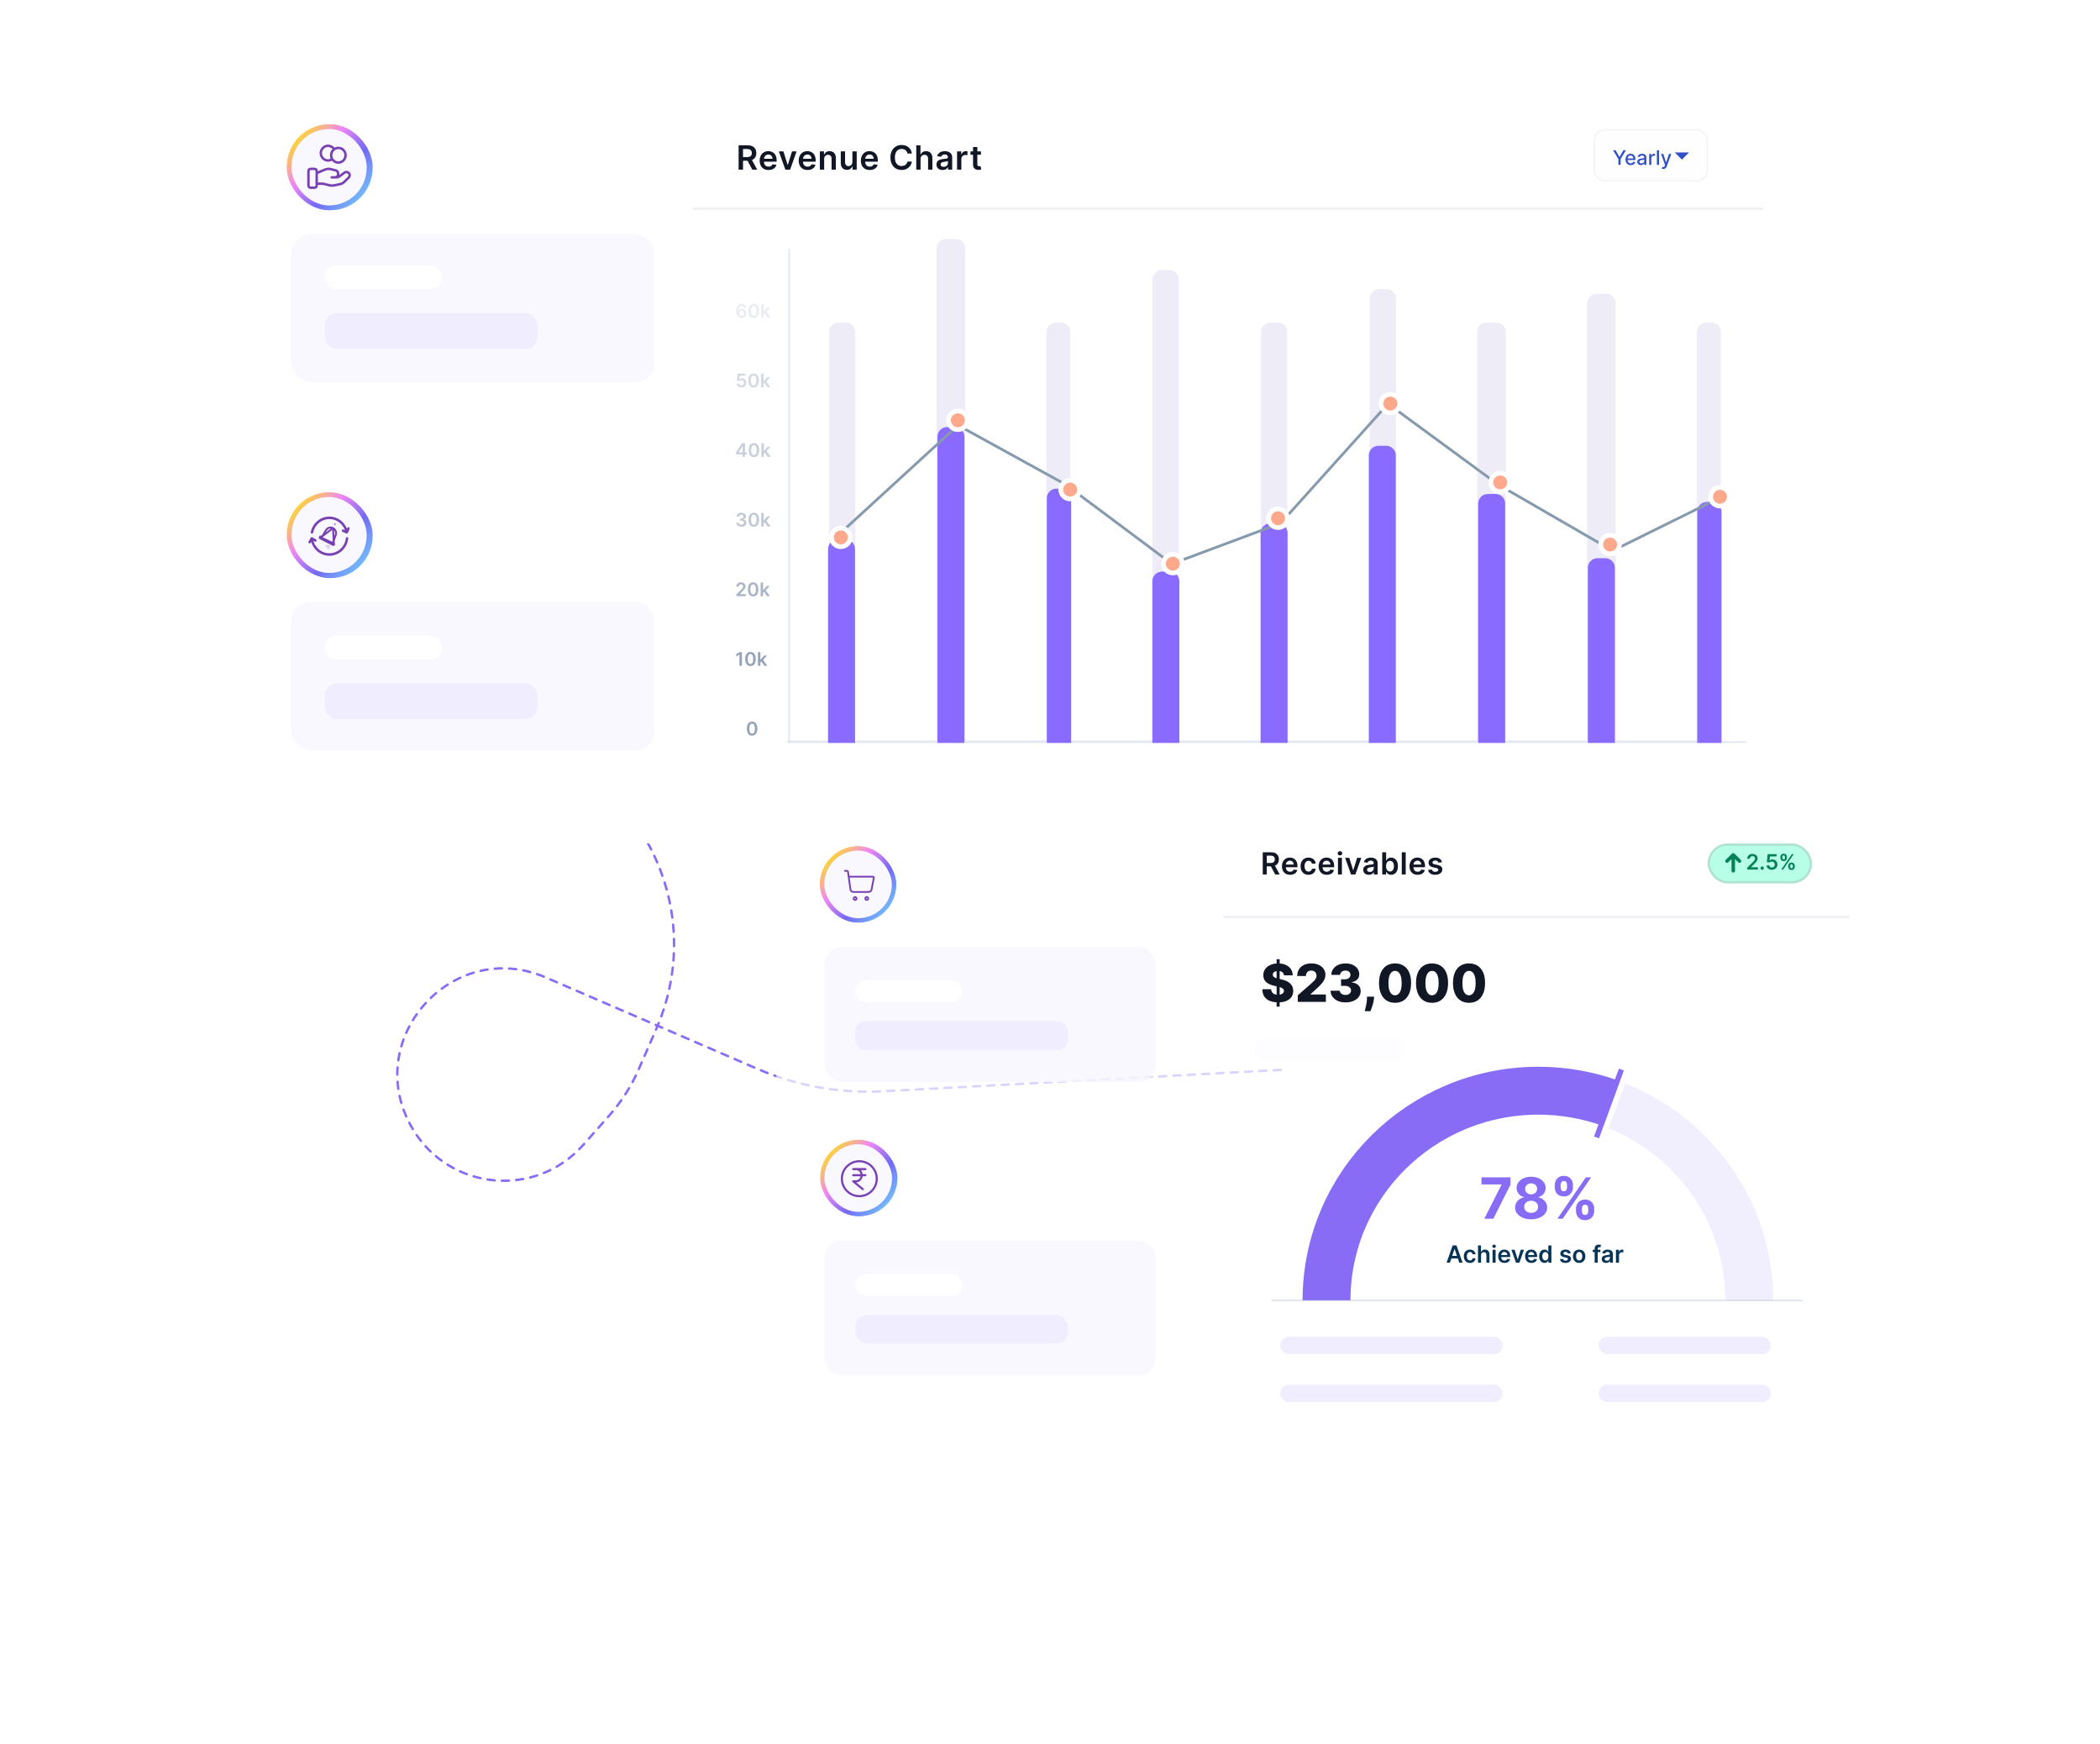 <svg width="879" height="730" viewBox="0 0 879 730" fill="none" xmlns="http://www.w3.org/2000/svg">
<path d="M536.097 447.786L369.621 456.738C351.571 457.708 333.542 454.484 316.947 447.318L228.457 409.103C188.746 391.954 150.481 435.978 172.993 472.913V472.913C188.523 498.394 224.277 501.58 244.068 479.248L254.917 467.007C260.08 461.181 264.291 454.577 267.393 447.437L274.729 430.558C300.084 372.216 257.323 307.008 193.71 307.008V307.008V307.008C134.11 300.301 116.019 222.42 166.559 190.128L218.676 156.829" stroke="#896CF6" stroke-linecap="round" stroke-linejoin="round" stroke-dasharray="3 3"/>
<rect x="525" y="435" width="63" height="9" rx="4.5" fill="#F9F8FF"/>
<g filter="url(#filter0_d_12_38)">
<g filter="url(#filter1_b_12_38)">
<rect x="325" y="316" width="469.165" height="293" rx="12" fill="white" fill-opacity="0.7"/>
</g>
</g>
<path d="M528.551 365.994V356.7H532.037C532.75 356.7 533.35 356.824 533.834 357.072C534.321 357.32 534.688 357.668 534.936 358.116C535.187 358.561 535.313 359.079 535.313 359.672C535.313 360.268 535.186 360.786 534.932 361.224C534.681 361.66 534.31 361.997 533.82 362.236C533.33 362.472 532.728 362.59 532.014 362.59H529.532V361.193H531.787C532.204 361.193 532.546 361.135 532.813 361.02C533.079 360.902 533.275 360.731 533.402 360.507C533.533 360.281 533.598 360.002 533.598 359.672C533.598 359.343 533.533 359.061 533.402 358.828C533.272 358.592 533.074 358.414 532.808 358.293C532.542 358.169 532.198 358.107 531.778 358.107H530.235V365.994H528.551ZM533.353 361.783L535.653 365.994H533.775L531.515 361.783H533.353ZM539.982 366.13C539.283 366.13 538.68 365.985 538.171 365.694C537.666 365.401 537.277 364.986 537.005 364.451C536.733 363.912 536.597 363.279 536.597 362.549C536.597 361.832 536.733 361.203 537.005 360.662C537.28 360.117 537.665 359.694 538.158 359.391C538.651 359.086 539.23 358.933 539.896 358.933C540.325 358.933 540.731 359.002 541.112 359.141C541.496 359.278 541.835 359.489 542.128 359.777C542.425 360.064 542.658 360.43 542.827 360.875C542.997 361.317 543.081 361.843 543.081 362.454V362.958H537.368V361.851H541.507C541.504 361.536 541.436 361.256 541.302 361.011C541.169 360.763 540.983 360.568 540.744 360.426C540.508 360.284 540.233 360.212 539.918 360.212C539.583 360.212 539.288 360.294 539.033 360.457C538.779 360.618 538.581 360.83 538.439 361.093C538.3 361.353 538.229 361.639 538.226 361.95V362.917C538.226 363.322 538.3 363.67 538.448 363.961C538.596 364.248 538.804 364.469 539.07 364.623C539.336 364.775 539.648 364.85 540.005 364.85C540.244 364.85 540.46 364.817 540.654 364.75C540.847 364.681 541.015 364.579 541.157 364.446C541.299 364.313 541.407 364.148 541.479 363.952L543.013 364.124C542.916 364.53 542.732 364.883 542.46 365.186C542.19 365.486 541.845 365.718 541.425 365.885C541.004 366.048 540.523 366.13 539.982 366.13ZM547.717 366.13C547.022 366.13 546.424 365.977 545.925 365.672C545.429 365.366 545.046 364.944 544.777 364.405C544.511 363.864 544.377 363.241 544.377 362.536C544.377 361.828 544.514 361.203 544.786 360.662C545.058 360.117 545.442 359.694 545.939 359.391C546.438 359.086 547.028 358.933 547.708 358.933C548.274 358.933 548.775 359.037 549.21 359.246C549.649 359.452 549.998 359.744 550.259 360.122C550.519 360.497 550.667 360.935 550.703 361.438H549.133C549.07 361.102 548.918 360.822 548.679 360.598C548.443 360.371 548.127 360.258 547.731 360.258C547.395 360.258 547.1 360.349 546.846 360.53C546.592 360.709 546.394 360.966 546.252 361.302C546.112 361.637 546.043 362.04 546.043 362.509C546.043 362.984 546.112 363.392 546.252 363.734C546.391 364.073 546.586 364.334 546.837 364.519C547.091 364.7 547.389 364.791 547.731 364.791C547.973 364.791 548.189 364.746 548.38 364.655C548.574 364.561 548.735 364.427 548.865 364.251C548.996 364.076 549.085 363.862 549.133 363.611H550.703C550.664 364.104 550.519 364.542 550.268 364.923C550.017 365.301 549.675 365.597 549.242 365.812C548.81 366.024 548.301 366.13 547.717 366.13ZM555.344 366.13C554.645 366.13 554.042 365.985 553.533 365.694C553.028 365.401 552.639 364.986 552.367 364.451C552.095 363.912 551.959 363.279 551.959 362.549C551.959 361.832 552.095 361.203 552.367 360.662C552.642 360.117 553.027 359.694 553.52 359.391C554.013 359.086 554.592 358.933 555.258 358.933C555.687 358.933 556.093 359.002 556.474 359.141C556.858 359.278 557.197 359.489 557.49 359.777C557.787 360.064 558.02 360.43 558.189 360.875C558.359 361.317 558.443 361.843 558.443 362.454V362.958H552.73V361.851H556.869C556.866 361.536 556.798 361.256 556.664 361.011C556.531 360.763 556.345 360.568 556.106 360.426C555.87 360.284 555.595 360.212 555.28 360.212C554.945 360.212 554.65 360.294 554.396 360.457C554.141 360.618 553.943 360.83 553.801 361.093C553.662 361.353 553.591 361.639 553.588 361.95V362.917C553.588 363.322 553.662 363.67 553.81 363.961C553.958 364.248 554.166 364.469 554.432 364.623C554.698 364.775 555.01 364.85 555.367 364.85C555.606 364.85 555.822 364.817 556.016 364.75C556.209 364.681 556.377 364.579 556.519 364.446C556.661 364.313 556.769 364.148 556.841 363.952L558.375 364.124C558.278 364.53 558.094 364.883 557.822 365.186C557.552 365.486 557.208 365.718 556.787 365.885C556.367 366.048 555.885 366.13 555.344 366.13ZM560.039 365.994V359.024H561.682V365.994H560.039ZM560.865 358.034C560.605 358.034 560.381 357.948 560.193 357.776C560.006 357.6 559.912 357.39 559.912 357.145C559.912 356.897 560.006 356.686 560.193 356.514C560.381 356.339 560.605 356.251 560.865 356.251C561.128 356.251 561.352 356.339 561.537 356.514C561.724 356.686 561.818 356.897 561.818 357.145C561.818 357.39 561.724 357.6 561.537 357.776C561.352 357.948 561.128 358.034 560.865 358.034ZM569.803 359.024L567.321 365.994H565.506L563.023 359.024H564.775L566.377 364.201H566.449L568.056 359.024H569.803ZM572.952 366.134C572.51 366.134 572.112 366.056 571.758 365.898C571.407 365.738 571.129 365.502 570.923 365.191C570.721 364.879 570.619 364.495 570.619 364.038C570.619 363.645 570.692 363.319 570.837 363.062C570.982 362.805 571.18 362.599 571.432 362.445C571.683 362.291 571.965 362.174 572.28 362.096C572.598 362.014 572.926 361.955 573.265 361.919C573.673 361.876 574.005 361.839 574.259 361.805C574.513 361.769 574.697 361.715 574.812 361.642C574.93 361.566 574.989 361.45 574.989 361.292V361.265C574.989 360.923 574.888 360.659 574.685 360.471C574.483 360.284 574.191 360.19 573.809 360.19C573.407 360.19 573.088 360.277 572.852 360.453C572.619 360.628 572.462 360.836 572.38 361.075L570.846 360.857C570.967 360.433 571.167 360.079 571.445 359.795C571.723 359.508 572.064 359.293 572.466 359.151C572.869 359.005 573.313 358.933 573.8 358.933C574.136 358.933 574.47 358.972 574.803 359.051C575.136 359.129 575.44 359.259 575.715 359.441C575.991 359.619 576.211 359.863 576.378 360.172C576.547 360.48 576.632 360.866 576.632 361.329V365.994H575.053V365.036H574.998C574.899 365.23 574.758 365.411 574.576 365.581C574.398 365.747 574.172 365.882 573.9 365.985C573.631 366.085 573.315 366.134 572.952 366.134ZM573.378 364.927C573.708 364.927 573.994 364.862 574.236 364.732C574.478 364.599 574.664 364.424 574.794 364.206C574.927 363.988 574.994 363.751 574.994 363.493V362.672C574.942 362.714 574.855 362.754 574.731 362.79C574.61 362.826 574.473 362.858 574.322 362.885C574.171 362.913 574.021 362.937 573.873 362.958C573.725 362.979 573.596 362.997 573.487 363.012C573.242 363.046 573.023 363.1 572.829 363.176C572.636 363.251 572.483 363.357 572.371 363.493C572.259 363.626 572.203 363.799 572.203 364.011C572.203 364.313 572.313 364.542 572.534 364.696C572.755 364.85 573.036 364.927 573.378 364.927ZM578.562 365.994V356.7H580.205V360.176H580.273C580.358 360.007 580.477 359.827 580.632 359.636C580.786 359.443 580.995 359.278 581.258 359.141C581.521 359.002 581.857 358.933 582.265 358.933C582.804 358.933 583.289 359.07 583.722 359.346C584.158 359.618 584.502 360.022 584.757 360.557C585.014 361.09 585.142 361.743 585.142 362.518C585.142 363.283 585.017 363.934 584.766 364.469C584.515 365.005 584.173 365.413 583.74 365.694C583.308 365.976 582.817 366.116 582.27 366.116C581.87 366.116 581.539 366.05 581.276 365.917C581.013 365.784 580.801 365.623 580.641 365.436C580.483 365.245 580.361 365.065 580.273 364.896H580.178V365.994H578.562ZM580.173 362.509C580.173 362.959 580.237 363.354 580.364 363.693C580.494 364.032 580.68 364.297 580.922 364.487C581.167 364.675 581.464 364.769 581.812 364.769C582.175 364.769 582.479 364.672 582.724 364.478C582.969 364.281 583.153 364.014 583.277 363.675C583.404 363.333 583.468 362.944 583.468 362.509C583.468 362.076 583.406 361.692 583.282 361.356C583.158 361.02 582.973 360.757 582.728 360.566C582.483 360.376 582.178 360.281 581.812 360.281C581.461 360.281 581.163 360.373 580.918 360.557C580.672 360.742 580.486 361.001 580.359 361.333C580.235 361.666 580.173 362.058 580.173 362.509ZM588.388 356.7V365.994H586.745V356.7H588.388ZM593.369 366.13C592.67 366.13 592.066 365.985 591.558 365.694C591.053 365.401 590.664 364.986 590.392 364.451C590.119 363.912 589.983 363.279 589.983 362.549C589.983 361.832 590.119 361.203 590.392 360.662C590.667 360.117 591.051 359.694 591.544 359.391C592.037 359.086 592.617 358.933 593.282 358.933C593.712 358.933 594.117 359.002 594.498 359.141C594.883 359.278 595.221 359.489 595.515 359.777C595.811 360.064 596.044 360.43 596.214 360.875C596.383 361.317 596.468 361.843 596.468 362.454V362.958H590.755V361.851H594.893C594.89 361.536 594.822 361.256 594.689 361.011C594.556 360.763 594.37 360.568 594.131 360.426C593.895 360.284 593.62 360.212 593.305 360.212C592.969 360.212 592.674 360.294 592.42 360.457C592.166 360.618 591.968 360.83 591.826 361.093C591.686 361.353 591.615 361.639 591.612 361.95V362.917C591.612 363.322 591.686 363.67 591.835 363.961C591.983 364.248 592.19 364.469 592.456 364.623C592.723 364.775 593.034 364.85 593.391 364.85C593.63 364.85 593.847 364.817 594.04 364.75C594.234 364.681 594.402 364.579 594.544 364.446C594.686 364.313 594.793 364.148 594.866 363.952L596.4 364.124C596.303 364.53 596.118 364.883 595.846 365.186C595.577 365.486 595.232 365.718 594.812 365.885C594.391 366.048 593.91 366.13 593.369 366.13ZM603.573 360.866L602.075 361.029C602.033 360.878 601.959 360.736 601.853 360.603C601.75 360.47 601.611 360.362 601.435 360.281C601.26 360.199 601.045 360.158 600.791 360.158C600.449 360.158 600.162 360.232 599.929 360.38C599.699 360.529 599.585 360.721 599.588 360.957C599.585 361.159 599.659 361.324 599.811 361.451C599.965 361.578 600.219 361.683 600.573 361.764L601.762 362.019C602.422 362.161 602.912 362.386 603.232 362.695C603.556 363.003 603.719 363.407 603.722 363.906C603.719 364.345 603.591 364.732 603.337 365.068C603.086 365.401 602.736 365.661 602.288 365.849C601.841 366.036 601.326 366.13 600.746 366.13C599.892 366.13 599.206 365.951 598.685 365.594C598.165 365.234 597.855 364.734 597.755 364.092L599.357 363.938C599.43 364.253 599.584 364.49 599.82 364.651C600.056 364.811 600.363 364.891 600.741 364.891C601.131 364.891 601.444 364.811 601.68 364.651C601.919 364.49 602.039 364.292 602.039 364.056C602.039 363.856 601.962 363.692 601.807 363.561C601.656 363.431 601.42 363.332 601.099 363.262L599.911 363.012C599.242 362.873 598.747 362.639 598.427 362.309C598.106 361.976 597.947 361.556 597.95 361.047C597.947 360.618 598.064 360.246 598.3 359.931C598.539 359.613 598.87 359.368 599.293 359.196C599.72 359.02 600.212 358.933 600.768 358.933C601.585 358.933 602.228 359.107 602.697 359.455C603.169 359.803 603.461 360.273 603.573 360.866Z" fill="#111725"/>
<rect x="715.249" y="353.49" width="42.767" height="15.764" rx="7.882" fill="#B8FFE7" stroke="#AFE2D1" stroke-width="0.992"/>
<g clip-path="url(#clip0_12_38)">
<path d="M725.492 357.796L725.492 364.434M722.889 360.377L725.492 357.796L722.889 360.377ZM725.492 357.796L728.095 360.377L725.492 357.796Z" stroke="#048258" stroke-width="1.484" stroke-linecap="round" stroke-linejoin="round"/>
</g>
<path d="M731.367 363.951V363.104L733.616 360.9C733.831 360.682 734.01 360.489 734.153 360.321C734.297 360.152 734.404 359.989 734.476 359.831C734.548 359.672 734.583 359.504 734.583 359.325C734.583 359.12 734.537 358.945 734.444 358.8C734.352 358.652 734.224 358.538 734.062 358.458C733.899 358.378 733.715 358.338 733.508 358.338C733.295 358.338 733.109 358.382 732.948 358.471C732.788 358.557 732.664 358.681 732.575 358.841C732.489 359.001 732.446 359.192 732.446 359.413H731.329C731.329 359.002 731.423 358.645 731.611 358.341C731.798 358.037 732.057 357.802 732.386 357.636C732.717 357.469 733.096 357.386 733.524 357.386C733.958 357.386 734.34 357.467 734.669 357.63C734.998 357.792 735.253 358.014 735.434 358.297C735.618 358.579 735.709 358.902 735.709 359.265C735.709 359.507 735.663 359.745 735.57 359.979C735.477 360.213 735.314 360.473 735.08 360.757C734.848 361.042 734.522 361.387 734.103 361.791L732.986 362.927V362.971H735.807V363.951H731.367ZM737.616 364.021C737.424 364.021 737.26 363.953 737.123 363.818C736.986 363.684 736.918 363.519 736.92 363.325C736.918 363.135 736.986 362.973 737.123 362.838C737.26 362.703 737.424 362.636 737.616 362.636C737.802 362.636 737.963 362.703 738.1 362.838C738.239 362.973 738.31 363.135 738.312 363.325C738.31 363.454 738.276 363.571 738.211 363.676C738.148 363.782 738.063 363.866 737.958 363.929C737.854 363.99 737.741 364.021 737.616 364.021ZM741.655 364.04C741.233 364.04 740.856 363.961 740.523 363.803C740.189 363.642 739.925 363.423 739.729 363.145C739.535 362.867 739.431 362.548 739.419 362.19H740.557C740.578 362.455 740.693 362.673 740.902 362.841C741.111 363.008 741.362 363.091 741.655 363.091C741.885 363.091 742.089 363.038 742.268 362.933C742.447 362.828 742.589 362.681 742.692 362.493C742.795 362.306 742.846 362.092 742.844 361.851C742.846 361.607 742.794 361.39 742.689 361.2C742.583 361.01 742.439 360.862 742.256 360.754C742.072 360.644 741.861 360.59 741.623 360.59C741.429 360.587 741.238 360.623 741.051 360.697C740.863 360.771 740.714 360.868 740.605 360.988L739.545 360.814L739.884 357.475H743.641V358.455H740.855L740.668 360.172H740.706C740.826 360.031 740.996 359.914 741.215 359.821C741.434 359.726 741.675 359.679 741.936 359.679C742.328 359.679 742.678 359.772 742.986 359.957C743.294 360.141 743.536 360.394 743.713 360.716C743.891 361.039 743.979 361.408 743.979 361.823C743.979 362.251 743.88 362.633 743.682 362.968C743.486 363.301 743.213 363.563 742.863 363.755C742.515 363.945 742.112 364.04 741.655 364.04ZM748.501 362.737V362.395C748.501 362.144 748.554 361.914 748.66 361.703C748.767 361.492 748.923 361.322 749.128 361.194C749.332 361.065 749.58 361.001 749.871 361.001C750.17 361.001 750.421 361.065 750.623 361.194C750.826 361.32 750.979 361.489 751.082 361.7C751.187 361.91 751.24 362.142 751.24 362.395V362.737C751.24 362.988 751.187 363.219 751.082 363.429C750.977 363.64 750.822 363.81 750.617 363.939C750.415 364.067 750.166 364.132 749.871 364.132C749.576 364.132 749.326 364.067 749.121 363.939C748.917 363.81 748.762 363.64 748.656 363.429C748.553 363.219 748.501 362.988 748.501 362.737ZM749.327 362.395V362.737C749.327 362.903 749.367 363.056 749.447 363.195C749.527 363.335 749.668 363.404 749.871 363.404C750.075 363.404 750.216 363.336 750.291 363.199C750.369 363.059 750.408 362.906 750.408 362.737V362.395C750.408 362.227 750.372 362.073 750.298 361.934C750.224 361.792 750.082 361.722 749.871 361.722C749.673 361.722 749.532 361.792 749.45 361.934C749.368 362.073 749.327 362.227 749.327 362.395ZM745.209 359.03V358.689C745.209 358.436 745.263 358.204 745.371 357.993C745.478 357.782 745.634 357.614 745.839 357.487C746.043 357.359 746.291 357.294 746.582 357.294C746.879 357.294 747.129 357.359 747.331 357.487C747.536 357.614 747.69 357.782 747.793 357.993C747.896 358.204 747.948 358.436 747.948 358.689V359.03C747.948 359.283 747.895 359.515 747.79 359.726C747.687 359.935 747.533 360.103 747.328 360.229C747.124 360.356 746.875 360.419 746.582 360.419C746.285 360.419 746.034 360.356 745.829 360.229C745.627 360.103 745.473 359.934 745.367 359.723C745.262 359.512 745.209 359.281 745.209 359.03ZM746.041 358.689V359.03C746.041 359.199 746.08 359.353 746.158 359.492C746.238 359.629 746.379 359.698 746.582 359.698C746.784 359.698 746.923 359.629 746.999 359.492C747.077 359.353 747.116 359.199 747.116 359.03V358.689C747.116 358.52 747.079 358.366 747.006 358.227C746.932 358.086 746.791 358.015 746.582 358.015C746.382 358.015 746.241 358.086 746.161 358.227C746.081 358.368 746.041 358.522 746.041 358.689ZM745.57 363.951L750.023 357.475H750.813L746.36 363.951H745.57Z" fill="#048258"/>
<path opacity="0.2" d="M512.117 383.775H774.083" stroke="#A69EC1" stroke-width="0.742"/>
<path d="M555.245 544.269C555.245 495.795 594.94 456.499 643.907 456.499C649.258 456.499 654.498 456.968 659.588 457.867C664.355 458.709 668.99 459.929 673.461 461.493" stroke="#896CF6" stroke-width="20.037" stroke-linejoin="round"/>
<path d="M621.293 510.073L628.475 495.862V495.744H620.109V492.749H632.264V495.786L625.074 510.073H621.293ZM640.888 510.31C639.585 510.31 638.426 510.098 637.411 509.675C636.402 509.247 635.61 508.663 635.034 507.924C634.459 507.186 634.172 506.348 634.172 505.412C634.172 504.69 634.335 504.028 634.662 503.424C634.995 502.815 635.446 502.311 636.016 501.91C636.585 501.504 637.222 501.245 637.927 501.132V501.014C637.002 500.827 636.252 500.379 635.677 499.669C635.102 498.952 634.814 498.121 634.814 497.173C634.814 496.277 635.077 495.479 635.601 494.779C636.126 494.074 636.845 493.522 637.758 493.121C638.677 492.715 639.721 492.512 640.888 492.512C642.055 492.512 643.096 492.715 644.009 493.121C644.928 493.527 645.65 494.083 646.175 494.788C646.699 495.487 646.964 496.282 646.97 497.173C646.964 498.126 646.671 498.958 646.09 499.669C645.509 500.379 644.765 500.827 643.857 501.014V501.132C644.551 501.245 645.179 501.504 645.743 501.91C646.313 502.311 646.764 502.815 647.097 503.424C647.435 504.028 647.607 504.69 647.613 505.412C647.607 506.348 647.317 507.186 646.741 507.924C646.166 508.663 645.371 509.247 644.356 509.675C643.347 510.098 642.191 510.31 640.888 510.31ZM640.888 507.62C641.469 507.62 641.976 507.515 642.41 507.307C642.845 507.093 643.183 506.799 643.425 506.427C643.674 506.049 643.798 505.615 643.798 505.124C643.798 504.623 643.671 504.18 643.417 503.796C643.163 503.407 642.819 503.103 642.385 502.883C641.951 502.657 641.452 502.545 640.888 502.545C640.33 502.545 639.831 502.657 639.391 502.883C638.951 503.103 638.604 503.407 638.35 503.796C638.102 504.18 637.978 504.623 637.978 505.124C637.978 505.615 638.099 506.049 638.342 506.427C638.584 506.799 638.925 507.093 639.365 507.307C639.805 507.515 640.313 507.62 640.888 507.62ZM640.888 499.88C641.373 499.88 641.804 499.781 642.182 499.584C642.56 499.387 642.856 499.113 643.07 498.763C643.285 498.414 643.392 498.011 643.392 497.554C643.392 497.103 643.285 496.708 643.07 496.37C642.856 496.026 642.563 495.758 642.191 495.566C641.818 495.369 641.384 495.27 640.888 495.27C640.397 495.27 639.963 495.369 639.585 495.566C639.207 495.758 638.911 496.026 638.697 496.37C638.488 496.708 638.384 497.103 638.384 497.554C638.384 498.011 638.491 498.414 638.705 498.763C638.92 499.113 639.216 499.387 639.594 499.584C639.971 499.781 640.403 499.88 640.888 499.88ZM659.656 506.825V505.911C659.656 505.218 659.802 504.58 660.096 503.999C660.395 503.413 660.826 502.945 661.39 502.595C661.959 502.24 662.653 502.062 663.471 502.062C664.3 502.062 664.996 502.237 665.56 502.587C666.13 502.936 666.558 503.405 666.846 503.991C667.139 504.572 667.286 505.212 667.286 505.911V506.825C667.286 507.518 667.139 508.158 666.846 508.745C666.553 509.326 666.121 509.791 665.552 510.141C664.982 510.496 664.288 510.673 663.471 510.673C662.642 510.673 661.945 510.496 661.381 510.141C660.817 509.791 660.389 509.326 660.096 508.745C659.802 508.158 659.656 507.518 659.656 506.825ZM662.117 505.911V506.825C662.117 507.225 662.213 507.603 662.405 507.958C662.602 508.313 662.958 508.491 663.471 508.491C663.984 508.491 664.334 508.316 664.52 507.967C664.711 507.617 664.807 507.236 664.807 506.825V505.911C664.807 505.499 664.717 505.116 664.537 504.761C664.356 504.405 664.001 504.228 663.471 504.228C662.963 504.228 662.611 504.405 662.413 504.761C662.216 505.116 662.117 505.499 662.117 505.911ZM650.766 496.911V495.997C650.766 495.298 650.915 494.658 651.214 494.077C651.513 493.491 651.944 493.023 652.508 492.673C653.078 492.323 653.766 492.149 654.572 492.149C655.407 492.149 656.106 492.323 656.67 492.673C657.234 493.023 657.662 493.491 657.956 494.077C658.249 494.658 658.395 495.298 658.395 495.997V496.911C658.395 497.61 658.246 498.25 657.947 498.831C657.654 499.412 657.223 499.877 656.653 500.227C656.089 500.571 655.395 500.743 654.572 500.743C653.749 500.743 653.052 500.568 652.483 500.218C651.919 499.863 651.49 499.398 651.197 498.823C650.909 498.242 650.766 497.605 650.766 496.911ZM653.244 495.997V496.911C653.244 497.323 653.34 497.703 653.532 498.053C653.729 498.403 654.076 498.577 654.572 498.577C655.091 498.577 655.443 498.403 655.629 498.053C655.821 497.703 655.917 497.323 655.917 496.911V495.997C655.917 495.586 655.827 495.202 655.646 494.847C655.466 494.492 655.108 494.314 654.572 494.314C654.07 494.314 653.723 494.495 653.532 494.855C653.34 495.216 653.244 495.597 653.244 495.997ZM651.882 510.073L663.792 492.749H666.008L654.098 510.073H651.882Z" fill="#896CF6"/>
<path d="M606.892 528.474H605.497L608.038 521.256H609.652L612.197 528.474H610.801L608.873 522.736H608.817L606.892 528.474ZM606.938 525.644H610.744V526.694H606.938V525.644ZM615.288 528.58C614.747 528.58 614.283 528.461 613.895 528.224C613.51 527.987 613.213 527.659 613.004 527.241C612.797 526.82 612.694 526.336 612.694 525.789C612.694 525.239 612.799 524.754 613.011 524.333C613.222 523.91 613.521 523.581 613.906 523.346C614.294 523.109 614.752 522.99 615.281 522.99C615.72 522.99 616.109 523.071 616.447 523.233C616.788 523.393 617.059 523.62 617.261 523.914C617.463 524.205 617.578 524.546 617.607 524.936H616.387C616.338 524.675 616.22 524.458 616.035 524.284C615.851 524.108 615.606 524.019 615.298 524.019C615.037 524.019 614.808 524.09 614.611 524.231C614.413 524.369 614.26 524.569 614.149 524.83C614.041 525.091 613.987 525.403 613.987 525.768C613.987 526.136 614.041 526.454 614.149 526.719C614.257 526.982 614.409 527.186 614.604 527.329C614.801 527.47 615.033 527.54 615.298 527.54C615.486 527.54 615.654 527.505 615.802 527.435C615.953 527.362 616.078 527.257 616.179 527.121C616.28 526.985 616.35 526.819 616.387 526.624H617.607C617.576 527.007 617.463 527.347 617.268 527.643C617.073 527.936 616.808 528.167 616.472 528.333C616.136 528.498 615.741 528.58 615.288 528.58ZM619.93 525.302V528.474H618.654V521.256H619.902V523.981H619.965C620.092 523.675 620.289 523.434 620.554 523.258C620.822 523.08 621.163 522.99 621.576 522.99C621.952 522.99 622.28 523.069 622.559 523.226C622.839 523.384 623.055 523.614 623.208 523.917C623.363 524.22 623.441 524.59 623.441 525.027V528.474H622.165V525.225C622.165 524.861 622.071 524.577 621.883 524.375C621.697 524.171 621.436 524.069 621.1 524.069C620.875 524.069 620.673 524.118 620.494 524.217C620.318 524.313 620.179 524.453 620.078 524.636C619.98 524.819 619.93 525.042 619.93 525.302ZM624.741 528.474V523.061H626.017V528.474H624.741ZM625.383 522.292C625.181 522.292 625.007 522.225 624.861 522.091C624.715 521.955 624.642 521.792 624.642 521.602C624.642 521.409 624.715 521.246 624.861 521.112C625.007 520.975 625.181 520.907 625.383 520.907C625.587 520.907 625.761 520.975 625.904 521.112C626.05 521.246 626.123 521.409 626.123 521.602C626.123 521.792 626.05 521.955 625.904 522.091C625.761 522.225 625.587 522.292 625.383 522.292ZM629.726 528.58C629.183 528.58 628.714 528.467 628.319 528.242C627.927 528.014 627.625 527.692 627.414 527.276C627.202 526.858 627.096 526.366 627.096 525.799C627.096 525.242 627.202 524.754 627.414 524.333C627.627 523.91 627.926 523.581 628.309 523.346C628.692 523.109 629.142 522.99 629.659 522.99C629.992 522.99 630.307 523.044 630.603 523.152C630.902 523.258 631.165 523.423 631.393 523.646C631.623 523.869 631.804 524.153 631.936 524.499C632.067 524.842 632.133 525.251 632.133 525.725V526.116H627.696V525.256H630.91C630.908 525.012 630.855 524.795 630.751 524.604C630.648 524.412 630.503 524.26 630.318 524.15C630.135 524.039 629.921 523.984 629.676 523.984C629.416 523.984 629.186 524.048 628.989 524.174C628.792 524.299 628.638 524.463 628.527 524.668C628.419 524.87 628.364 525.092 628.362 525.334V526.085C628.362 526.4 628.419 526.67 628.534 526.895C628.65 527.119 628.81 527.29 629.017 527.41C629.224 527.527 629.466 527.586 629.743 527.586C629.929 527.586 630.097 527.56 630.247 527.509C630.398 527.455 630.528 527.376 630.639 527.273C630.749 527.169 630.832 527.041 630.889 526.888L632.08 527.022C632.005 527.337 631.862 527.612 631.65 527.847C631.441 528.08 631.173 528.261 630.846 528.39C630.52 528.517 630.146 528.58 629.726 528.58ZM637.893 523.061L635.965 528.474H634.555L632.627 523.061H633.988L635.232 527.082H635.288L636.536 523.061H637.893ZM640.988 528.58C640.445 528.58 639.977 528.467 639.582 528.242C639.19 528.014 638.888 527.692 638.676 527.276C638.465 526.858 638.359 526.366 638.359 525.799C638.359 525.242 638.465 524.754 638.676 524.333C638.89 523.91 639.188 523.581 639.571 523.346C639.954 523.109 640.404 522.99 640.921 522.99C641.255 522.99 641.57 523.044 641.866 523.152C642.164 523.258 642.427 523.423 642.655 523.646C642.886 523.869 643.066 524.153 643.198 524.499C643.33 524.842 643.395 525.251 643.395 525.725V526.116H638.958V525.256H642.172C642.17 525.012 642.117 524.795 642.014 524.604C641.91 524.412 641.766 524.26 641.58 524.15C641.397 524.039 641.183 523.984 640.939 523.984C640.678 523.984 640.449 524.048 640.252 524.174C640.054 524.299 639.9 524.463 639.79 524.668C639.682 524.87 639.627 525.092 639.624 525.334V526.085C639.624 526.4 639.682 526.67 639.797 526.895C639.912 527.119 640.073 527.29 640.28 527.41C640.487 527.527 640.729 527.586 641.006 527.586C641.191 527.586 641.359 527.56 641.51 527.509C641.66 527.455 641.791 527.376 641.901 527.273C642.011 527.169 642.095 527.041 642.151 526.888L643.343 527.022C643.267 527.337 643.124 527.612 642.913 527.847C642.703 528.08 642.436 528.261 642.109 528.39C641.782 528.517 641.409 528.58 640.988 528.58ZM646.484 528.57C646.059 528.57 645.678 528.46 645.342 528.242C645.006 528.023 644.74 527.706 644.545 527.29C644.35 526.874 644.253 526.369 644.253 525.775C644.253 525.173 644.351 524.666 644.549 524.252C644.749 523.836 645.018 523.522 645.356 523.311C645.694 523.097 646.071 522.99 646.487 522.99C646.805 522.99 647.065 523.044 647.27 523.152C647.474 523.258 647.636 523.386 647.756 523.537C647.876 523.685 647.969 523.824 648.035 523.956H648.087V521.256H649.367V528.474H648.112V527.621H648.035C647.969 527.753 647.874 527.893 647.749 528.041C647.625 528.187 647.46 528.311 647.256 528.414C647.051 528.518 646.794 528.57 646.484 528.57ZM646.84 527.523C647.11 527.523 647.34 527.45 647.531 527.304C647.721 527.156 647.865 526.951 647.964 526.687C648.063 526.424 648.112 526.118 648.112 525.768C648.112 525.417 648.063 525.113 647.964 524.855C647.868 524.596 647.724 524.395 647.534 524.252C647.346 524.109 647.115 524.037 646.84 524.037C646.555 524.037 646.318 524.111 646.128 524.259C645.937 524.407 645.794 524.612 645.698 524.872C645.601 525.133 645.553 525.432 645.553 525.768C645.553 526.106 645.601 526.408 645.698 526.673C645.797 526.937 645.941 527.144 646.131 527.297C646.324 527.448 646.56 527.523 646.84 527.523ZM657.467 524.492L656.304 524.619C656.271 524.501 656.213 524.391 656.131 524.287C656.051 524.184 655.943 524.1 655.807 524.037C655.671 523.974 655.504 523.942 655.307 523.942C655.041 523.942 654.818 523.999 654.637 524.115C654.458 524.23 654.37 524.379 654.373 524.562C654.37 524.72 654.428 524.848 654.545 524.946C654.665 525.045 654.862 525.126 655.137 525.19L656.061 525.387C656.573 525.497 656.954 525.672 657.203 525.912C657.454 526.152 657.581 526.465 657.583 526.853C657.581 527.194 657.481 527.495 657.284 527.755C657.089 528.014 656.817 528.216 656.47 528.362C656.122 528.507 655.722 528.58 655.271 528.58C654.609 528.58 654.075 528.441 653.671 528.164C653.267 527.885 653.026 527.496 652.949 526.998L654.193 526.878C654.249 527.122 654.369 527.307 654.552 527.431C654.736 527.556 654.974 527.618 655.268 527.618C655.571 527.618 655.814 527.556 655.997 527.431C656.183 527.307 656.276 527.153 656.276 526.969C656.276 526.814 656.216 526.686 656.096 526.585C655.979 526.484 655.795 526.407 655.546 526.353L654.623 526.159C654.103 526.051 653.719 525.869 653.47 525.612C653.221 525.354 653.098 525.027 653.1 524.633C653.098 524.299 653.188 524.01 653.372 523.766C653.557 523.519 653.814 523.329 654.143 523.195C654.475 523.058 654.857 522.99 655.289 522.99C655.923 522.99 656.423 523.125 656.787 523.396C657.153 523.666 657.38 524.031 657.467 524.492ZM660.997 528.58C660.468 528.58 660.01 528.464 659.622 528.231C659.235 527.999 658.934 527.673 658.72 527.255C658.509 526.837 658.403 526.348 658.403 525.789C658.403 525.229 658.509 524.74 658.72 524.319C658.934 523.898 659.235 523.572 659.622 523.339C660.01 523.107 660.468 522.99 660.997 522.99C661.525 522.99 661.984 523.107 662.371 523.339C662.759 523.572 663.059 523.898 663.27 524.319C663.484 524.74 663.591 525.229 663.591 525.789C663.591 526.348 663.484 526.837 663.27 527.255C663.059 527.673 662.759 527.999 662.371 528.231C661.984 528.464 661.525 528.58 660.997 528.58ZM661.004 527.558C661.291 527.558 661.53 527.479 661.723 527.322C661.916 527.162 662.059 526.948 662.153 526.68C662.249 526.413 662.297 526.114 662.297 525.785C662.297 525.454 662.249 525.154 662.153 524.886C662.059 524.616 661.916 524.401 661.723 524.241C661.53 524.082 661.291 524.002 661.004 524.002C660.71 524.002 660.466 524.082 660.271 524.241C660.078 524.401 659.934 524.616 659.837 524.886C659.743 525.154 659.696 525.454 659.696 525.785C659.696 526.114 659.743 526.413 659.837 526.68C659.934 526.948 660.078 527.162 660.271 527.322C660.466 527.479 660.71 527.558 661.004 527.558ZM669.878 523.061V524.048H666.677V523.061H669.878ZM667.477 528.474V522.55C667.477 522.185 667.553 521.882 667.703 521.64C667.856 521.398 668.06 521.217 668.316 521.098C668.572 520.978 668.857 520.918 669.169 520.918C669.39 520.918 669.586 520.935 669.758 520.971C669.929 521.006 670.056 521.038 670.138 521.066L669.885 522.053C669.831 522.036 669.763 522.02 669.68 522.003C669.598 521.985 669.506 521.975 669.405 521.975C669.168 521.975 669 522.033 668.901 522.148C668.805 522.261 668.757 522.423 668.757 522.634V528.474H667.477ZM672.251 528.584C671.907 528.584 671.598 528.523 671.324 528.4C671.051 528.276 670.835 528.093 670.675 527.851C670.518 527.609 670.439 527.31 670.439 526.955C670.439 526.65 670.495 526.397 670.608 526.198C670.721 525.998 670.875 525.838 671.07 525.718C671.265 525.598 671.485 525.508 671.729 525.447C671.976 525.383 672.231 525.338 672.494 525.309C672.811 525.276 673.068 525.247 673.266 525.221C673.463 525.193 673.606 525.151 673.696 525.094C673.787 525.036 673.833 524.945 673.833 524.823V524.802C673.833 524.536 673.754 524.331 673.597 524.185C673.439 524.039 673.213 523.967 672.917 523.967C672.604 523.967 672.356 524.035 672.173 524.171C671.992 524.307 671.87 524.468 671.806 524.654L670.615 524.485C670.709 524.156 670.864 523.881 671.08 523.66C671.297 523.437 671.561 523.27 671.873 523.159C672.186 523.047 672.531 522.99 672.91 522.99C673.17 522.99 673.43 523.021 673.689 523.082C673.947 523.143 674.183 523.244 674.397 523.385C674.611 523.524 674.782 523.713 674.912 523.952C675.043 524.192 675.109 524.492 675.109 524.851V528.474H673.882V527.731H673.84C673.763 527.881 673.653 528.022 673.512 528.154C673.374 528.283 673.199 528.387 672.987 528.467C672.778 528.545 672.532 528.584 672.251 528.584ZM672.582 527.646C672.838 527.646 673.06 527.596 673.248 527.495C673.436 527.391 673.58 527.255 673.681 527.086C673.785 526.917 673.837 526.732 673.837 526.532V525.894C673.797 525.927 673.728 525.958 673.632 525.986C673.538 526.014 673.432 526.039 673.315 526.06C673.197 526.081 673.081 526.1 672.966 526.116C672.851 526.133 672.751 526.147 672.666 526.159C672.476 526.185 672.306 526.227 672.155 526.286C672.005 526.344 671.886 526.427 671.799 526.532C671.712 526.636 671.669 526.77 671.669 526.934C671.669 527.169 671.755 527.347 671.926 527.466C672.098 527.586 672.316 527.646 672.582 527.646ZM676.392 528.474V523.061H677.629V523.963H677.685C677.784 523.65 677.953 523.41 678.193 523.24C678.435 523.069 678.711 522.983 679.021 522.983C679.092 522.983 679.17 522.987 679.257 522.994C679.347 522.998 679.421 523.007 679.479 523.018V524.192C679.425 524.173 679.339 524.157 679.222 524.143C679.107 524.126 678.995 524.118 678.887 524.118C678.655 524.118 678.445 524.169 678.26 524.27C678.077 524.368 677.932 524.506 677.826 524.682C677.721 524.858 677.668 525.061 677.668 525.292V528.474H676.392Z" fill="#053456"/>
<path opacity="0.12" d="M732.196 544.269C732.196 495.795 692.584 456.499 643.72 456.499C594.857 456.499 555.245 495.795 555.245 544.269" stroke="#896CF6" stroke-width="20.037" stroke-linejoin="round"/>
<path opacity="0.3" d="M532.197 544.267H754.502" stroke="#A1AEC1" stroke-width="0.742"/>
<path d="M680.898 448.385L670.489 476.781" stroke="white" stroke-width="2.226"/>
<path d="M678.666 447.647L668.257 476.043" stroke="#896CF6" stroke-width="2.226"/>
<path d="M534.357 421.306V401.456H535.629V421.306H534.357ZM537.42 408.201C537.368 407.633 537.138 407.191 536.73 406.876C536.327 406.555 535.75 406.395 535.001 406.395C534.505 406.395 534.091 406.459 533.76 406.589C533.429 406.718 533.181 406.896 533.016 407.124C532.851 407.346 532.765 407.602 532.76 407.891C532.75 408.129 532.796 408.338 532.9 408.519C533.008 408.7 533.163 408.861 533.365 409C533.572 409.135 533.82 409.253 534.109 409.357C534.399 409.46 534.724 409.551 535.086 409.628L536.451 409.938C537.237 410.109 537.929 410.336 538.529 410.621C539.134 410.905 539.64 411.244 540.049 411.636C540.462 412.029 540.775 412.482 540.987 412.993C541.199 413.505 541.307 414.079 541.313 414.715C541.307 415.718 541.054 416.578 540.553 417.297C540.051 418.015 539.33 418.566 538.389 418.948C537.454 419.331 536.324 419.522 535.001 419.522C533.672 419.522 532.515 419.323 531.527 418.925C530.54 418.527 529.772 417.922 529.224 417.111C528.676 416.299 528.395 415.273 528.379 414.032H532.054C532.085 414.544 532.222 414.971 532.465 415.312C532.708 415.653 533.042 415.911 533.466 416.087C533.895 416.263 534.391 416.351 534.954 416.351C535.471 416.351 535.911 416.281 536.273 416.141C536.64 416.002 536.921 415.808 537.118 415.56C537.314 415.312 537.415 415.027 537.42 414.707C537.415 414.407 537.322 414.151 537.141 413.939C536.96 413.722 536.681 413.536 536.304 413.381C535.931 413.221 535.456 413.073 534.877 412.939L533.218 412.551C531.843 412.236 530.76 411.727 529.969 411.024C529.178 410.316 528.785 409.359 528.79 408.155C528.785 407.173 529.049 406.312 529.581 405.573C530.113 404.834 530.85 404.257 531.791 403.844C532.732 403.43 533.804 403.223 535.009 403.223C536.239 403.223 537.306 403.433 538.211 403.852C539.121 404.265 539.826 404.847 540.328 405.596C540.829 406.346 541.085 407.214 541.096 408.201H537.42ZM543.22 419.321V416.56L549.012 411.489C549.446 411.096 549.816 410.737 550.121 410.411C550.426 410.08 550.659 409.75 550.819 409.419C550.979 409.083 551.059 408.718 551.059 408.326C551.059 407.886 550.964 407.511 550.772 407.201C550.581 406.886 550.317 406.643 549.981 406.472C549.645 406.302 549.26 406.216 548.826 406.216C548.387 406.216 548.002 406.307 547.671 406.488C547.34 406.664 547.082 406.919 546.895 407.255C546.714 407.591 546.624 408 546.624 408.481H542.987C542.987 407.4 543.23 406.467 543.716 405.681C544.202 404.896 544.885 404.291 545.763 403.867C546.647 403.438 547.673 403.223 548.842 403.223C550.046 403.223 551.093 403.425 551.982 403.828C552.871 404.231 553.559 404.795 554.045 405.519C554.536 406.237 554.781 407.072 554.781 408.023C554.781 408.628 554.66 409.228 554.417 409.822C554.174 410.416 553.737 411.073 553.106 411.792C552.481 412.51 551.592 413.371 550.439 414.374L548.539 416.126V416.227H554.975V419.321H543.22ZM563.184 419.538C561.975 419.538 560.902 419.331 559.967 418.917C559.036 418.499 558.302 417.922 557.764 417.188C557.227 416.454 556.953 415.609 556.943 414.653H560.804C560.819 414.999 560.931 415.307 561.137 415.575C561.344 415.839 561.626 416.046 561.983 416.196C562.339 416.346 562.745 416.421 563.2 416.421C563.655 416.421 564.055 416.34 564.402 416.18C564.753 416.015 565.027 415.79 565.224 415.506C565.42 415.216 565.516 414.885 565.511 414.513C565.516 414.141 565.41 413.81 565.193 413.521C564.976 413.231 564.668 413.006 564.27 412.846C563.877 412.686 563.412 412.606 562.874 412.606H561.331V409.876H562.874C563.345 409.876 563.758 409.799 564.115 409.644C564.477 409.489 564.758 409.272 564.96 408.992C565.162 408.708 565.26 408.382 565.255 408.015C565.26 407.659 565.175 407.346 564.999 407.077C564.828 406.803 564.588 406.591 564.278 406.441C563.973 406.291 563.619 406.216 563.215 406.216C562.792 406.216 562.406 406.291 562.06 406.441C561.719 406.591 561.448 406.803 561.246 407.077C561.044 407.351 560.938 407.669 560.928 408.031H557.26C557.271 407.085 557.534 406.253 558.051 405.534C558.568 404.81 559.271 404.244 560.16 403.836C561.055 403.428 562.073 403.223 563.215 403.223C564.353 403.223 565.353 403.422 566.216 403.821C567.079 404.219 567.751 404.761 568.232 405.449C568.713 406.131 568.953 406.904 568.953 407.767C568.959 408.662 568.666 409.398 568.077 409.977C567.493 410.556 566.741 410.913 565.821 411.047V411.171C567.051 411.316 567.979 411.714 568.604 412.365C569.235 413.017 569.548 413.831 569.543 414.808C569.543 415.728 569.271 416.545 568.728 417.258C568.191 417.966 567.441 418.524 566.48 418.933C565.524 419.336 564.425 419.538 563.184 419.538ZM575.16 417.149L575.091 418.01C575.029 418.724 574.902 419.419 574.711 420.096C574.525 420.778 574.325 421.391 574.114 421.934C573.902 422.476 573.734 422.898 573.61 423.198H571.221C571.304 422.898 571.415 422.476 571.555 421.934C571.7 421.391 571.834 420.778 571.958 420.096C572.082 419.414 572.152 418.721 572.167 418.018L572.183 417.149H575.16ZM583.926 419.708C582.541 419.708 581.347 419.38 580.344 418.724C579.341 418.062 578.568 417.113 578.025 415.878C577.483 414.637 577.214 413.146 577.219 411.404C577.224 409.662 577.496 408.183 578.033 406.969C578.576 405.749 579.346 404.821 580.344 404.185C581.347 403.544 582.541 403.223 583.926 403.223C585.311 403.223 586.506 403.544 587.508 404.185C588.516 404.821 589.292 405.749 589.835 406.969C590.377 408.189 590.646 409.667 590.641 411.404C590.641 413.151 590.37 414.645 589.827 415.886C589.284 417.126 588.511 418.075 587.508 418.731C586.511 419.383 585.317 419.708 583.926 419.708ZM583.926 416.568C584.753 416.568 585.423 416.147 585.934 415.304C586.446 414.456 586.699 413.156 586.694 411.404C586.694 410.256 586.578 409.31 586.345 408.566C586.113 407.816 585.79 407.258 585.376 406.891C584.963 406.524 584.479 406.341 583.926 406.341C583.104 406.341 582.44 406.757 581.933 407.589C581.427 408.416 581.171 409.688 581.166 411.404C581.161 412.567 581.272 413.531 581.499 414.296C581.732 415.061 582.057 415.632 582.476 416.01C582.895 416.382 583.378 416.568 583.926 416.568ZM599.407 419.708C598.021 419.708 596.827 419.38 595.824 418.724C594.822 418.062 594.049 417.113 593.506 415.878C592.963 414.637 592.694 413.146 592.7 411.404C592.705 409.662 592.976 408.183 593.514 406.969C594.057 405.749 594.827 404.821 595.824 404.185C596.827 403.544 598.021 403.223 599.407 403.223C600.792 403.223 601.986 403.544 602.989 404.185C603.997 404.821 604.772 405.749 605.315 406.969C605.858 408.189 606.127 409.667 606.122 411.404C606.122 413.151 605.85 414.645 605.307 415.886C604.765 417.126 603.992 418.075 602.989 418.731C601.991 419.383 600.797 419.708 599.407 419.708ZM599.407 416.568C600.234 416.568 600.903 416.147 601.415 415.304C601.927 414.456 602.18 413.156 602.175 411.404C602.175 410.256 602.059 409.31 601.826 408.566C601.593 407.816 601.27 407.258 600.857 406.891C600.443 406.524 599.96 406.341 599.407 406.341C598.585 406.341 597.921 406.757 597.414 407.589C596.907 408.416 596.652 409.688 596.646 411.404C596.641 412.567 596.752 413.531 596.98 414.296C597.212 415.061 597.538 415.632 597.957 416.01C598.376 416.382 598.859 416.568 599.407 416.568ZM614.887 419.708C613.502 419.708 612.308 419.38 611.305 418.724C610.302 418.062 609.529 417.113 608.987 415.878C608.444 414.637 608.175 413.146 608.18 411.404C608.185 409.662 608.457 408.183 608.994 406.969C609.537 405.749 610.307 404.821 611.305 404.185C612.308 403.544 613.502 403.223 614.887 403.223C616.273 403.223 617.467 403.544 618.47 404.185C619.478 404.821 620.253 405.749 620.796 406.969C621.339 408.189 621.607 409.667 621.602 411.404C621.602 413.151 621.331 414.645 620.788 415.886C620.245 417.126 619.473 418.075 618.47 418.731C617.472 419.383 616.278 419.708 614.887 419.708ZM614.887 416.568C615.715 416.568 616.384 416.147 616.896 415.304C617.407 414.456 617.661 413.156 617.656 411.404C617.656 410.256 617.539 409.31 617.307 408.566C617.074 407.816 616.751 407.258 616.337 406.891C615.924 406.524 615.441 406.341 614.887 406.341C614.066 406.341 613.401 406.757 612.895 407.589C612.388 408.416 612.132 409.688 612.127 411.404C612.122 412.567 612.233 413.531 612.46 414.296C612.693 415.061 613.019 415.632 613.437 416.01C613.856 416.382 614.339 416.568 614.887 416.568Z" fill="#111725"/>
<rect x="357.859" y="536.891" width="44.726" height="9.128" rx="4.564" fill="white"/>
<rect x="535.85" y="559.455" width="93.103" height="7.302" rx="3.651" fill="#F0EDFE"/>
<rect x="669.114" y="559.455" width="72.109" height="7.302" rx="3.651" fill="#F0EDFE"/>
<rect x="535.85" y="579.536" width="93.103" height="7.302" rx="3.651" fill="#F0EDFE"/>
<rect x="669.114" y="579.536" width="72.109" height="7.302" rx="3.651" fill="#F0EDFE"/>
<g filter="url(#filter2_f_12_38)">
<rect x="344.098" y="355.098" width="30.114" height="30.114" rx="15.057" stroke="url(#paint0_linear_12_38)" stroke-width="1.805"/>
</g>
<rect x="344.098" y="355.098" width="30.114" height="30.114" rx="15.057" fill="#F9F8FF" stroke="url(#paint1_linear_12_38)" stroke-width="1.805"/>
<g clip-path="url(#clip1_12_38)">
<path d="M353.67 364.489H354.465C354.615 364.489 354.689 364.489 354.75 364.516C354.803 364.54 354.848 364.579 354.879 364.628C354.915 364.684 354.926 364.758 354.947 364.906L355.235 366.923M355.235 366.923L355.875 371.627C355.956 372.224 355.997 372.523 356.14 372.748C356.265 372.946 356.446 373.103 356.659 373.201C356.901 373.312 357.202 373.312 357.804 373.312H363.012C363.586 373.312 363.872 373.312 364.107 373.209C364.313 373.118 364.491 372.971 364.619 372.785C364.764 372.574 364.818 372.293 364.925 371.729L365.73 367.5C365.768 367.302 365.787 367.203 365.76 367.126C365.736 367.058 365.688 367 365.626 366.964C365.555 366.923 365.454 366.923 365.252 366.923H355.235ZM358.538 376.05C358.538 376.386 358.266 376.659 357.93 376.659C357.594 376.659 357.321 376.386 357.321 376.05C357.321 375.714 357.594 375.442 357.93 375.442C358.266 375.442 358.538 375.714 358.538 376.05ZM363.406 376.05C363.406 376.386 363.134 376.659 362.798 376.659C362.462 376.659 362.189 376.386 362.189 376.05C362.189 375.714 362.462 375.442 362.798 375.442C363.134 375.442 363.406 375.714 363.406 376.05Z" stroke="#7840B2" stroke-width="0.73" stroke-linecap="round" stroke-linejoin="round"/>
</g>
<rect opacity="0.78" x="345.08" y="396.303" width="138.741" height="56.592" rx="7.302" fill="#F8F6FF"/>
<rect x="358" y="410.303" width="44.726" height="9.128" rx="4.564" fill="white"/>
<rect x="358" y="427.431" width="89" height="12" rx="4" fill="#F0EDFE"/>
<g filter="url(#filter3_f_12_38)">
<rect x="344.639" y="477.993" width="30.114" height="30.114" rx="15.057" stroke="url(#paint2_linear_12_38)" stroke-width="1.805"/>
</g>
<rect x="344.179" y="477.993" width="30.114" height="30.114" rx="15.057" fill="#F9F8FF" stroke="url(#paint3_linear_12_38)" stroke-width="1.805"/>
<path d="M357.129 491.862H362.241M357.129 489.307H362.241M361.145 497.704L357.129 494.418L358.225 494.418C361.47 494.418 361.47 489.307 358.225 489.307M366.987 493.323C366.987 497.356 363.718 500.625 359.685 500.625C355.652 500.625 352.383 497.356 352.383 493.323C352.383 489.29 355.652 486.021 359.685 486.021C363.718 486.021 366.987 489.29 366.987 493.323Z" stroke="#7840B2" stroke-width="0.876" stroke-linecap="round" stroke-linejoin="round"/>
<rect opacity="0.78" x="345.081" y="519.204" width="138.741" height="56.592" rx="7.302" fill="#F8F6FF"/>
<rect x="358" y="533.204" width="44.726" height="9.128" rx="4.564" fill="white"/>
<rect x="358" y="550.332" width="89" height="12" rx="5" fill="#F0EDFE"/>
<g filter="url(#filter4_bd_12_38)">
<rect x="102" y="30" width="647" height="309" rx="12" fill="white"/>
</g>
<line x1="329.633" y1="310.576" x2="730.894" y2="310.576" stroke="#E2E8F0" stroke-width="0.715"/>
<rect opacity="0.4" x="667.3" y="54.3" width="47.4" height="21.4" rx="4.5" fill="#FEFEFE" stroke="#DFE4E9" stroke-width="0.6"/>
<path d="M675.2 62.891H676.247L677.843 65.668H677.908L679.504 62.891H680.551L678.335 66.602V69H677.416V66.602L675.2 62.891ZM682.57 69.093C682.119 69.093 681.73 68.996 681.404 68.803C681.08 68.608 680.829 68.335 680.652 67.983C680.477 67.629 680.389 67.214 680.389 66.739C680.389 66.27 680.477 65.856 680.652 65.498C680.829 65.14 681.076 64.861 681.392 64.66C681.71 64.459 682.082 64.359 682.507 64.359C682.766 64.359 683.016 64.401 683.259 64.487C683.502 64.572 683.719 64.707 683.912 64.889C684.105 65.072 684.257 65.31 684.369 65.602C684.48 65.893 684.536 66.246 684.536 66.661V66.978H680.894V66.309H683.662C683.662 66.075 683.614 65.867 683.519 65.686C683.423 65.503 683.289 65.359 683.116 65.253C682.945 65.148 682.744 65.095 682.513 65.095C682.263 65.095 682.044 65.157 681.857 65.28C681.672 65.402 681.529 65.561 681.428 65.757C681.328 65.952 681.278 66.164 681.278 66.393V66.915C681.278 67.221 681.332 67.482 681.439 67.696C681.549 67.911 681.701 68.075 681.896 68.189C682.091 68.3 682.318 68.356 682.579 68.356C682.748 68.356 682.902 68.332 683.041 68.284C683.181 68.234 683.301 68.161 683.402 68.063C683.504 67.966 683.581 67.846 683.635 67.702L684.479 67.855C684.411 68.103 684.29 68.321 684.115 68.508C683.942 68.693 683.724 68.837 683.462 68.94C683.201 69.042 682.904 69.093 682.57 69.093ZM686.859 69.101C686.568 69.101 686.306 69.048 686.071 68.94C685.837 68.831 685.651 68.673 685.513 68.466C685.378 68.259 685.311 68.006 685.311 67.705C685.311 67.447 685.36 67.234 685.46 67.067C685.559 66.9 685.693 66.768 685.862 66.67C686.031 66.573 686.22 66.499 686.429 66.45C686.638 66.4 686.851 66.362 687.068 66.336C687.342 66.304 687.565 66.279 687.736 66.259C687.907 66.237 688.031 66.202 688.109 66.154C688.186 66.106 688.225 66.029 688.225 65.922V65.901C688.225 65.64 688.151 65.438 688.004 65.295C687.859 65.152 687.642 65.08 687.354 65.08C687.054 65.08 686.817 65.147 686.644 65.28C686.473 65.412 686.355 65.558 686.289 65.719L685.451 65.528C685.55 65.249 685.695 65.025 685.886 64.854C686.079 64.681 686.301 64.555 686.551 64.478C686.802 64.398 687.066 64.359 687.342 64.359C687.525 64.359 687.719 64.38 687.924 64.424C688.13 64.466 688.323 64.543 688.502 64.657C688.683 64.77 688.831 64.932 688.947 65.143C689.062 65.352 689.12 65.623 689.12 65.957V69H688.249V68.374H688.213C688.155 68.489 688.069 68.602 687.953 68.714C687.838 68.825 687.69 68.918 687.509 68.991C687.328 69.065 687.111 69.101 686.859 69.101ZM687.053 68.385C687.299 68.385 687.51 68.337 687.685 68.239C687.862 68.142 687.996 68.015 688.088 67.858C688.181 67.698 688.228 67.528 688.228 67.347V66.757C688.196 66.789 688.134 66.819 688.043 66.846C687.953 66.872 687.851 66.895 687.736 66.915C687.62 66.933 687.508 66.95 687.399 66.966C687.289 66.98 687.198 66.992 687.124 67.001C686.951 67.023 686.793 67.06 686.65 67.112C686.509 67.163 686.395 67.238 686.31 67.335C686.226 67.431 686.185 67.558 686.185 67.717C686.185 67.938 686.266 68.105 686.429 68.219C686.592 68.33 686.8 68.385 687.053 68.385ZM690.308 69V64.418H691.17V65.146H691.218C691.301 64.899 691.448 64.706 691.659 64.564C691.872 64.421 692.112 64.35 692.381 64.35C692.437 64.35 692.502 64.352 692.578 64.356C692.655 64.359 692.716 64.365 692.76 64.371V65.224C692.724 65.214 692.66 65.203 692.569 65.191C692.477 65.177 692.386 65.17 692.294 65.17C692.084 65.17 691.896 65.215 691.731 65.304C691.568 65.392 691.438 65.514 691.343 65.671C691.247 65.826 691.2 66.003 691.2 66.202V69H690.308ZM694.424 62.891V69H693.532V62.891H694.424ZM696.187 70.718C696.054 70.718 695.933 70.707 695.823 70.685C695.714 70.665 695.632 70.644 695.579 70.62L695.793 69.889C695.957 69.933 696.102 69.952 696.229 69.946C696.356 69.94 696.469 69.892 696.566 69.802C696.665 69.713 696.753 69.567 696.829 69.364L696.939 69.06L695.262 64.418H696.217L697.377 67.974H697.425L698.585 64.418H699.543L697.655 69.612C697.567 69.85 697.456 70.052 697.321 70.217C697.185 70.384 697.024 70.509 696.837 70.593C696.651 70.676 696.434 70.718 696.187 70.718Z" fill="#3150C6"/>
<path d="M701 63.797L704 66.797L707 63.797H701Z" fill="#3150C6"/>
<path d="M309.164 71V60.818H312.983C313.765 60.818 314.421 60.954 314.951 61.226C315.485 61.498 315.888 61.879 316.159 62.369C316.435 62.856 316.572 63.425 316.572 64.075C316.572 64.728 316.433 65.294 316.154 65.775C315.879 66.252 315.473 66.622 314.936 66.883C314.399 67.142 313.74 67.271 312.958 67.271H310.238V65.74H312.709C313.167 65.74 313.541 65.677 313.833 65.551C314.124 65.422 314.34 65.235 314.479 64.989C314.622 64.741 314.693 64.436 314.693 64.075C314.693 63.713 314.622 63.405 314.479 63.15C314.337 62.891 314.119 62.696 313.828 62.563C313.536 62.427 313.16 62.359 312.699 62.359H311.009V71H309.164ZM314.424 66.386L316.945 71H314.887L312.411 66.386H314.424ZM321.687 71.149C320.922 71.149 320.26 70.99 319.704 70.672C319.15 70.35 318.724 69.896 318.426 69.31C318.128 68.72 317.978 68.025 317.978 67.227C317.978 66.441 318.128 65.752 318.426 65.158C318.727 64.562 319.148 64.098 319.689 63.766C320.229 63.432 320.864 63.264 321.593 63.264C322.063 63.264 322.508 63.34 322.925 63.493C323.346 63.642 323.717 63.874 324.039 64.189C324.364 64.504 324.619 64.905 324.804 65.392C324.99 65.876 325.083 66.453 325.083 67.122V67.674H318.824V66.461H323.358C323.354 66.116 323.28 65.81 323.134 65.541C322.988 65.269 322.784 65.056 322.522 64.9C322.264 64.744 321.962 64.666 321.618 64.666C321.25 64.666 320.927 64.756 320.648 64.935C320.37 65.11 320.153 65.342 319.997 65.631C319.844 65.916 319.767 66.229 319.763 66.57V67.629C319.763 68.073 319.844 68.454 320.007 68.773C320.169 69.088 320.396 69.329 320.688 69.499C320.98 69.664 321.321 69.747 321.712 69.747C321.974 69.747 322.211 69.711 322.423 69.638C322.635 69.562 322.819 69.451 322.975 69.305C323.131 69.159 323.248 68.978 323.328 68.763L325.008 68.952C324.902 69.396 324.7 69.784 324.402 70.115C324.107 70.443 323.729 70.698 323.268 70.881C322.807 71.06 322.281 71.149 321.687 71.149ZM333.433 63.364L330.714 71H328.725L326.006 63.364H327.925L329.68 69.036H329.759L331.519 63.364H333.433ZM338.025 71.149C337.26 71.149 336.598 70.99 336.041 70.672C335.488 70.35 335.062 69.896 334.764 69.31C334.465 68.72 334.316 68.025 334.316 67.227C334.316 66.441 334.465 65.752 334.764 65.158C335.065 64.562 335.486 64.098 336.027 63.766C336.567 63.432 337.202 63.264 337.931 63.264C338.401 63.264 338.845 63.34 339.263 63.493C339.684 63.642 340.055 63.874 340.377 64.189C340.702 64.504 340.957 64.905 341.142 65.392C341.328 65.876 341.421 66.453 341.421 67.122V67.674H335.162V66.461H339.696C339.692 66.116 339.618 65.81 339.472 65.541C339.326 65.269 339.122 65.056 338.86 64.9C338.602 64.744 338.3 64.666 337.956 64.666C337.588 64.666 337.265 64.756 336.986 64.935C336.708 65.11 336.491 65.342 336.335 65.631C336.182 65.916 336.104 66.229 336.101 66.57V67.629C336.101 68.073 336.182 68.454 336.345 68.773C336.507 69.088 336.734 69.329 337.026 69.499C337.318 69.664 337.659 69.747 338.05 69.747C338.312 69.747 338.549 69.711 338.761 69.638C338.973 69.562 339.157 69.451 339.313 69.305C339.469 69.159 339.586 68.978 339.666 68.763L341.346 68.952C341.24 69.396 341.038 69.784 340.74 70.115C340.445 70.443 340.067 70.698 339.606 70.881C339.145 71.06 338.618 71.149 338.025 71.149ZM344.969 66.526V71H343.169V63.364H344.889V64.661H344.979C345.154 64.234 345.434 63.894 345.819 63.642C346.207 63.39 346.685 63.264 347.256 63.264C347.783 63.264 348.242 63.377 348.633 63.602C349.027 63.828 349.332 64.154 349.547 64.582C349.766 65.009 349.874 65.528 349.871 66.138V71H348.071V66.416C348.071 65.906 347.938 65.506 347.673 65.218C347.411 64.93 347.048 64.785 346.584 64.785C346.27 64.785 345.989 64.855 345.744 64.994C345.502 65.13 345.312 65.327 345.172 65.586C345.037 65.844 344.969 66.158 344.969 66.526ZM356.793 67.788V63.364H358.593V71H356.848V69.643H356.768C356.596 70.07 356.312 70.42 355.918 70.692C355.527 70.963 355.045 71.099 354.471 71.099C353.971 71.099 353.528 70.988 353.144 70.766C352.763 70.541 352.464 70.215 352.249 69.787C352.033 69.356 351.926 68.836 351.926 68.226V63.364H353.725V67.947C353.725 68.431 353.858 68.816 354.123 69.101C354.388 69.386 354.736 69.528 355.167 69.528C355.432 69.528 355.689 69.464 355.938 69.335C356.186 69.205 356.39 69.013 356.549 68.758C356.712 68.499 356.793 68.176 356.793 67.788ZM364.05 71.149C363.284 71.149 362.623 70.99 362.066 70.672C361.512 70.35 361.087 69.896 360.788 69.31C360.49 68.72 360.341 68.025 360.341 67.227C360.341 66.441 360.49 65.752 360.788 65.158C361.09 64.562 361.511 64.098 362.051 63.766C362.591 63.432 363.226 63.264 363.955 63.264C364.426 63.264 364.87 63.34 365.288 63.493C365.708 63.642 366.08 63.874 366.401 64.189C366.726 64.504 366.981 64.905 367.167 65.392C367.352 65.876 367.445 66.453 367.445 67.122V67.674H361.186V66.461H365.72C365.717 66.116 365.642 65.81 365.496 65.541C365.351 65.269 365.147 65.056 364.885 64.9C364.626 64.744 364.325 64.666 363.98 64.666C363.612 64.666 363.289 64.756 363.011 64.935C362.732 65.11 362.515 65.342 362.359 65.631C362.207 65.916 362.129 66.229 362.126 66.57V67.629C362.126 68.073 362.207 68.454 362.369 68.773C362.532 69.088 362.759 69.329 363.05 69.499C363.342 69.664 363.683 69.747 364.074 69.747C364.336 69.747 364.573 69.711 364.785 69.638C364.998 69.562 365.181 69.451 365.337 69.305C365.493 69.159 365.611 68.978 365.69 68.763L367.371 68.952C367.265 69.396 367.062 69.784 366.764 70.115C366.469 70.443 366.091 70.698 365.631 70.881C365.17 71.06 364.643 71.149 364.05 71.149ZM381.686 64.254H379.827C379.774 63.949 379.676 63.678 379.534 63.443C379.391 63.205 379.214 63.002 379.002 62.837C378.79 62.671 378.548 62.547 378.276 62.464C378.007 62.378 377.717 62.334 377.406 62.334C376.852 62.334 376.362 62.474 375.934 62.752C375.507 63.027 375.172 63.432 374.93 63.965C374.688 64.496 374.567 65.144 374.567 65.909C374.567 66.688 374.688 67.344 374.93 67.878C375.175 68.408 375.51 68.809 375.934 69.081C376.362 69.349 376.851 69.484 377.401 69.484C377.706 69.484 377.991 69.444 378.256 69.364C378.524 69.281 378.765 69.16 378.977 69.001C379.192 68.842 379.373 68.647 379.519 68.415C379.668 68.183 379.771 67.918 379.827 67.619L381.686 67.629C381.617 68.113 381.466 68.567 381.234 68.992C381.005 69.416 380.705 69.79 380.334 70.115C379.963 70.437 379.529 70.688 379.032 70.871C378.534 71.05 377.983 71.139 377.376 71.139C376.481 71.139 375.682 70.932 374.98 70.518C374.277 70.103 373.724 69.505 373.319 68.723C372.915 67.941 372.713 67.003 372.713 65.909C372.713 64.812 372.916 63.874 373.324 63.095C373.732 62.313 374.287 61.715 374.99 61.3C375.692 60.886 376.488 60.679 377.376 60.679C377.943 60.679 378.47 60.758 378.957 60.918C379.444 61.077 379.878 61.31 380.26 61.619C380.641 61.923 380.954 62.298 381.199 62.742C381.448 63.183 381.61 63.687 381.686 64.254ZM385.321 66.526V71H383.522V60.818H385.281V64.661H385.371C385.55 64.23 385.827 63.891 386.201 63.642C386.579 63.39 387.06 63.264 387.643 63.264C388.173 63.264 388.636 63.375 389.03 63.597C389.424 63.819 389.729 64.144 389.945 64.572C390.164 64.999 390.273 65.521 390.273 66.138V71H388.473V66.416C388.473 65.903 388.341 65.503 388.076 65.218C387.814 64.93 387.446 64.785 386.972 64.785C386.654 64.785 386.369 64.855 386.117 64.994C385.868 65.13 385.673 65.327 385.53 65.586C385.391 65.844 385.321 66.158 385.321 66.526ZM394.531 71.154C394.047 71.154 393.611 71.068 393.223 70.896C392.839 70.72 392.534 70.461 392.308 70.12C392.086 69.779 391.975 69.358 391.975 68.857C391.975 68.426 392.055 68.07 392.214 67.788C392.373 67.507 392.59 67.281 392.865 67.112C393.14 66.943 393.45 66.816 393.795 66.729C394.143 66.64 394.502 66.575 394.874 66.535C395.321 66.489 395.684 66.448 395.962 66.411C396.241 66.371 396.443 66.312 396.569 66.232C396.698 66.149 396.763 66.022 396.763 65.849V65.82C396.763 65.445 396.652 65.155 396.43 64.95C396.208 64.744 395.888 64.641 395.47 64.641C395.029 64.641 394.68 64.737 394.421 64.93C394.166 65.122 393.994 65.349 393.904 65.611L392.224 65.372C392.356 64.908 392.575 64.52 392.88 64.209C393.185 63.894 393.558 63.659 393.999 63.503C394.439 63.344 394.927 63.264 395.46 63.264C395.828 63.264 396.194 63.307 396.559 63.394C396.923 63.48 397.257 63.622 397.558 63.821C397.86 64.017 398.102 64.283 398.284 64.621C398.47 64.96 398.562 65.382 398.562 65.889V71H396.832V69.951H396.773C396.663 70.163 396.509 70.362 396.31 70.548C396.115 70.73 395.868 70.877 395.57 70.99C395.275 71.099 394.928 71.154 394.531 71.154ZM394.998 69.832C395.359 69.832 395.672 69.76 395.937 69.618C396.203 69.472 396.406 69.28 396.549 69.041C396.695 68.803 396.768 68.542 396.768 68.261V67.361C396.711 67.407 396.615 67.45 396.479 67.49C396.347 67.53 396.198 67.565 396.032 67.594C395.866 67.624 395.702 67.651 395.54 67.674C395.377 67.697 395.236 67.717 395.117 67.734C394.849 67.77 394.608 67.83 394.396 67.913C394.184 67.996 394.017 68.112 393.894 68.261C393.772 68.406 393.71 68.595 393.71 68.827C393.71 69.159 393.831 69.409 394.073 69.578C394.315 69.747 394.623 69.832 394.998 69.832ZM400.598 71V63.364H402.343V64.636H402.422C402.562 64.195 402.8 63.856 403.138 63.617C403.48 63.375 403.869 63.254 404.307 63.254C404.406 63.254 404.517 63.259 404.64 63.269C404.766 63.276 404.87 63.287 404.953 63.304V64.96C404.877 64.933 404.756 64.91 404.59 64.89C404.428 64.867 404.27 64.855 404.118 64.855C403.789 64.855 403.495 64.926 403.233 65.069C402.974 65.208 402.77 65.402 402.621 65.651C402.472 65.899 402.397 66.186 402.397 66.511V71H400.598ZM410.597 63.364V64.756H406.208V63.364H410.597ZM407.291 61.534H409.091V68.703C409.091 68.945 409.128 69.131 409.2 69.26C409.277 69.386 409.376 69.472 409.499 69.519C409.621 69.565 409.757 69.588 409.906 69.588C410.019 69.588 410.122 69.58 410.215 69.563C410.311 69.547 410.384 69.532 410.433 69.519L410.737 70.925C410.641 70.959 410.503 70.995 410.324 71.035C410.148 71.075 409.933 71.098 409.678 71.104C409.227 71.118 408.821 71.05 408.46 70.901C408.098 70.748 407.812 70.513 407.6 70.195C407.391 69.876 407.288 69.479 407.291 69.001V61.534Z" fill="#111725"/>
<path opacity="0.2" d="M290 87.352H737.999" stroke="#A1AEC1" stroke-width="0.843"/>
<path d="M314.814 307.91C314.354 307.91 313.959 307.793 313.629 307.561C313.301 307.326 313.049 306.988 312.872 306.546C312.697 306.103 312.61 305.57 312.61 304.946C312.611 304.322 312.7 303.791 312.875 303.353C313.052 302.914 313.304 302.579 313.632 302.348C313.962 302.117 314.356 302.001 314.814 302.001C315.272 302.001 315.666 302.117 315.995 302.348C316.325 302.579 316.577 302.914 316.752 303.353C316.929 303.793 317.018 304.324 317.018 304.946C317.018 305.571 316.929 306.106 316.752 306.549C316.577 306.991 316.325 307.328 315.995 307.561C315.668 307.793 315.274 307.91 314.814 307.91ZM314.814 307.035C315.171 307.035 315.453 306.859 315.66 306.507C315.869 306.153 315.973 305.633 315.973 304.946C315.973 304.491 315.926 304.109 315.831 303.8C315.736 303.491 315.602 303.258 315.428 303.102C315.255 302.944 315.05 302.864 314.814 302.864C314.458 302.864 314.177 303.041 313.97 303.395C313.763 303.747 313.659 304.264 313.657 304.946C313.655 305.402 313.701 305.786 313.794 306.097C313.889 306.408 314.023 306.642 314.196 306.801C314.37 306.957 314.575 307.035 314.814 307.035Z" fill="#94A3B8"/>
<path d="M310.552 272.939V278.66H309.516V273.947H309.482L308.144 274.802V273.852L309.566 272.939H310.552ZM314.119 278.769C313.659 278.769 313.265 278.653 312.935 278.42C312.607 278.185 312.355 277.847 312.178 277.406C312.003 276.963 311.915 276.429 311.915 275.805C311.917 275.181 312.006 274.65 312.181 274.213C312.358 273.773 312.61 273.438 312.938 273.207C313.267 272.976 313.661 272.861 314.119 272.861C314.578 272.861 314.972 272.976 315.301 273.207C315.631 273.438 315.883 273.773 316.058 274.213C316.235 274.652 316.324 275.183 316.324 275.805C316.324 276.431 316.235 276.965 316.058 277.409C315.883 277.85 315.631 278.187 315.301 278.42C314.973 278.653 314.579 278.769 314.119 278.769ZM314.119 277.895C314.477 277.895 314.759 277.719 314.966 277.367C315.175 277.013 315.279 276.492 315.279 275.805C315.279 275.351 315.231 274.969 315.136 274.66C315.041 274.35 314.907 274.118 314.734 273.961C314.561 273.803 314.356 273.724 314.119 273.724C313.764 273.724 313.483 273.901 313.276 274.255C313.069 274.607 312.965 275.123 312.963 275.805C312.961 276.261 313.007 276.645 313.1 276.956C313.195 277.267 313.329 277.502 313.502 277.66C313.675 277.816 313.881 277.895 314.119 277.895ZM318.185 277.314L318.182 276.093H318.344L319.886 274.369H321.068L319.171 276.481H318.962L318.185 277.314ZM317.263 278.66V272.939H318.274V278.66H317.263ZM319.956 278.66L318.559 276.707L319.241 275.995L321.166 278.66H319.956Z" fill="#94A3B8"/>
<path opacity="0.8" d="M308.237 249.518V248.769L310.223 246.822C310.413 246.63 310.571 246.459 310.698 246.31C310.825 246.161 310.92 246.017 310.983 245.877C311.046 245.738 311.078 245.589 311.078 245.43C311.078 245.25 311.037 245.095 310.955 244.967C310.873 244.836 310.76 244.736 310.617 244.665C310.474 244.594 310.311 244.559 310.128 244.559C309.94 244.559 309.775 244.598 309.634 244.676C309.492 244.753 309.382 244.861 309.304 245.003C309.228 245.145 309.189 245.313 309.189 245.509H308.203C308.203 245.146 308.286 244.83 308.452 244.562C308.618 244.293 308.846 244.086 309.136 243.939C309.429 243.792 309.764 243.718 310.142 243.718C310.526 243.718 310.863 243.79 311.153 243.933C311.444 244.076 311.669 244.273 311.829 244.523C311.992 244.772 312.073 245.057 312.073 245.377C312.073 245.592 312.032 245.802 311.95 246.009C311.868 246.215 311.723 246.445 311.517 246.696C311.312 246.947 311.024 247.252 310.653 247.61L309.667 248.612V248.652H312.159V249.518H308.237ZM315.238 249.627C314.778 249.627 314.383 249.51 314.053 249.277C313.725 249.043 313.473 248.705 313.296 248.263C313.121 247.82 313.034 247.286 313.034 246.662C313.035 246.039 313.124 245.508 313.299 245.07C313.476 244.631 313.728 244.295 314.056 244.064C314.386 243.833 314.78 243.718 315.238 243.718C315.696 243.718 316.09 243.833 316.419 244.064C316.749 244.295 317.001 244.631 317.177 245.07C317.353 245.51 317.442 246.04 317.442 246.662C317.442 247.288 317.353 247.823 317.177 248.266C317.001 248.707 316.749 249.045 316.419 249.277C316.092 249.51 315.698 249.627 315.238 249.627ZM315.238 248.752C315.595 248.752 315.877 248.576 316.084 248.224C316.293 247.87 316.397 247.35 316.397 246.662C316.397 246.208 316.35 245.826 316.255 245.517C316.16 245.208 316.026 244.975 315.852 244.819C315.679 244.66 315.474 244.581 315.238 244.581C314.882 244.581 314.601 244.758 314.394 245.112C314.187 245.464 314.083 245.981 314.081 246.662C314.079 247.119 314.125 247.502 314.218 247.813C314.313 248.124 314.447 248.359 314.62 248.517C314.794 248.674 314.999 248.752 315.238 248.752ZM319.303 248.171L319.3 246.95H319.462L321.005 245.227H322.186L320.289 247.339H320.08L319.303 248.171ZM318.381 249.518V243.796H319.393V249.518H318.381ZM321.074 249.518L319.678 247.565L320.359 246.852L322.284 249.518H321.074Z" fill="#94A3B8"/>
<path opacity="0.6" d="M310.324 220.453C309.922 220.453 309.564 220.384 309.251 220.246C308.94 220.109 308.694 219.917 308.514 219.671C308.333 219.425 308.237 219.141 308.226 218.819H309.276C309.286 218.974 309.337 219.109 309.43 219.224C309.523 219.338 309.647 219.426 309.802 219.489C309.956 219.553 310.129 219.584 310.321 219.584C310.526 219.584 310.708 219.549 310.866 219.478C311.024 219.406 311.148 219.305 311.238 219.177C311.327 219.048 311.371 218.9 311.369 218.732C311.371 218.559 311.326 218.406 311.235 218.274C311.144 218.142 311.011 218.039 310.838 217.964C310.667 217.89 310.46 217.852 310.218 217.852H309.712V217.053H310.218C310.417 217.053 310.591 217.019 310.74 216.95C310.891 216.881 311.009 216.784 311.095 216.659C311.181 216.533 311.223 216.387 311.221 216.221C311.223 216.059 311.186 215.918 311.112 215.799C311.039 215.678 310.936 215.584 310.802 215.517C310.67 215.45 310.514 215.416 310.335 215.416C310.16 215.416 309.998 215.448 309.849 215.511C309.7 215.575 309.58 215.665 309.489 215.782C309.398 215.898 309.349 216.036 309.344 216.196H308.346C308.354 215.875 308.446 215.594 308.623 215.352C308.802 215.108 309.04 214.918 309.338 214.782C309.636 214.644 309.97 214.575 310.341 214.575C310.723 214.575 311.054 214.647 311.335 214.79C311.618 214.932 311.837 215.123 311.992 215.363C312.146 215.603 312.224 215.869 312.224 216.159C312.226 216.482 312.131 216.752 311.939 216.97C311.749 217.187 311.499 217.33 311.19 217.397V217.442C311.592 217.498 311.901 217.647 312.115 217.889C312.331 218.129 312.438 218.428 312.436 218.785C312.436 219.106 312.345 219.393 312.162 219.646C311.982 219.897 311.732 220.095 311.414 220.238C311.097 220.382 310.734 220.453 310.324 220.453ZM315.51 220.484C315.05 220.484 314.655 220.368 314.325 220.135C313.998 219.9 313.745 219.562 313.568 219.121C313.393 218.677 313.306 218.144 313.306 217.52C313.307 216.896 313.396 216.365 313.571 215.928C313.748 215.488 314 215.153 314.328 214.922C314.658 214.691 315.052 214.575 315.51 214.575C315.968 214.575 316.362 214.691 316.692 214.922C317.021 215.153 317.274 215.488 317.449 215.928C317.626 216.367 317.714 216.898 317.714 217.52C317.714 218.146 317.626 218.68 317.449 219.123C317.274 219.565 317.021 219.902 316.692 220.135C316.364 220.368 315.97 220.484 315.51 220.484ZM315.51 219.61C315.867 219.61 316.15 219.434 316.356 219.082C316.565 218.728 316.669 218.207 316.669 217.52C316.669 217.065 316.622 216.684 316.527 216.374C316.432 216.065 316.298 215.833 316.124 215.676C315.951 215.518 315.746 215.439 315.51 215.439C315.154 215.439 314.873 215.616 314.666 215.969C314.459 216.321 314.355 216.838 314.353 217.52C314.351 217.976 314.397 218.36 314.49 218.671C314.585 218.982 314.719 219.217 314.892 219.375C315.066 219.531 315.271 219.61 315.51 219.61ZM319.575 219.028L319.572 217.808H319.734L321.277 216.084H322.458L320.561 218.196H320.352L319.575 219.028ZM318.653 220.375V214.654H319.665V220.375H318.653ZM321.346 220.375L319.95 218.422L320.631 217.71L322.556 220.375H321.346Z" fill="#94A3B8"/>
<path opacity="0.5" d="M308.11 190.173V189.349L310.537 185.513H311.225V186.686H310.806L309.171 189.276V189.321H312.56V190.173H308.11ZM310.839 191.234V189.921L310.85 189.553V185.513H311.828V191.234H310.839ZM315.567 191.343C315.107 191.343 314.713 191.227 314.383 190.994C314.055 190.76 313.803 190.422 313.626 189.98C313.451 189.537 313.363 189.003 313.363 188.379C313.365 187.755 313.454 187.225 313.629 186.787C313.806 186.347 314.058 186.012 314.386 185.781C314.715 185.55 315.109 185.435 315.567 185.435C316.026 185.435 316.419 185.55 316.749 185.781C317.079 186.012 317.331 186.347 317.506 186.787C317.683 187.227 317.772 187.757 317.772 188.379C317.772 189.005 317.683 189.54 317.506 189.983C317.331 190.424 317.079 190.761 316.749 190.994C316.421 191.227 316.027 191.343 315.567 191.343ZM315.567 190.469C315.925 190.469 316.207 190.293 316.414 189.941C316.622 189.587 316.727 189.067 316.727 188.379C316.727 187.925 316.679 187.543 316.584 187.234C316.489 186.925 316.355 186.692 316.182 186.536C316.009 186.377 315.804 186.298 315.567 186.298C315.212 186.298 314.93 186.475 314.724 186.829C314.517 187.181 314.413 187.698 314.411 188.379C314.409 188.836 314.455 189.219 314.548 189.53C314.643 189.841 314.777 190.076 314.95 190.234C315.123 190.391 315.329 190.469 315.567 190.469ZM319.633 189.888L319.63 188.667H319.792L321.334 186.943H322.516L320.619 189.055H320.409L319.633 189.888ZM318.711 191.234V185.513H319.722V191.234H318.711ZM321.404 191.234L320.007 189.282L320.689 188.569L322.614 191.234H321.404Z" fill="#94A3B8"/>
<path opacity="0.4" d="M310.333 162.17C309.96 162.17 309.627 162.1 309.333 161.96C309.038 161.819 308.805 161.625 308.631 161.379C308.46 161.134 308.369 160.852 308.358 160.536H309.363C309.382 160.77 309.484 160.962 309.668 161.111C309.852 161.258 310.074 161.332 310.333 161.332C310.536 161.332 310.716 161.285 310.875 161.192C311.033 161.099 311.158 160.97 311.249 160.804C311.34 160.638 311.385 160.449 311.383 160.237C311.385 160.021 311.339 159.829 311.246 159.661C311.153 159.494 311.026 159.362 310.864 159.267C310.702 159.171 310.515 159.122 310.305 159.122C310.134 159.12 309.965 159.152 309.799 159.217C309.633 159.282 309.502 159.368 309.405 159.474L308.469 159.32L308.768 156.37H312.087V157.236H309.626L309.461 158.753H309.495C309.601 158.629 309.751 158.525 309.945 158.443C310.138 158.359 310.351 158.318 310.581 158.318C310.928 158.318 311.237 158.4 311.509 158.563C311.781 158.725 311.995 158.949 312.151 159.234C312.308 159.519 312.386 159.845 312.386 160.212C312.386 160.59 312.299 160.927 312.124 161.223C311.95 161.517 311.709 161.749 311.4 161.919C311.093 162.086 310.737 162.17 310.333 162.17ZM315.437 162.201C314.977 162.201 314.582 162.084 314.252 161.852C313.925 161.617 313.672 161.279 313.495 160.837C313.32 160.394 313.233 159.861 313.233 159.237C313.234 158.613 313.323 158.082 313.498 157.644C313.675 157.205 313.927 156.87 314.255 156.639C314.585 156.408 314.979 156.292 315.437 156.292C315.895 156.292 316.289 156.408 316.619 156.639C316.948 156.87 317.201 157.205 317.376 157.644C317.553 158.084 317.641 158.615 317.641 159.237C317.641 159.862 317.553 160.397 317.376 160.84C317.201 161.282 316.948 161.619 316.619 161.852C316.291 162.084 315.897 162.201 315.437 162.201ZM315.437 161.326C315.794 161.326 316.077 161.15 316.283 160.798C316.492 160.444 316.596 159.924 316.596 159.237C316.596 158.782 316.549 158.4 316.454 158.091C316.359 157.782 316.225 157.549 316.051 157.393C315.878 157.235 315.673 157.155 315.437 157.155C315.081 157.155 314.8 157.332 314.593 157.686C314.386 158.038 314.282 158.555 314.28 159.237C314.278 159.693 314.324 160.077 314.417 160.388C314.512 160.699 314.646 160.933 314.819 161.092C314.993 161.248 315.198 161.326 315.437 161.326ZM319.502 160.745L319.499 159.524H319.662L321.204 157.801H322.385L320.488 159.913H320.279L319.502 160.745ZM318.58 162.092V156.37H319.592V162.092H318.58ZM321.273 162.092L319.877 160.139L320.558 159.427L322.483 162.092H321.273Z" fill="#94A3B8"/>
<path opacity="0.2" d="M310.381 133.029C310.108 133.028 309.84 132.98 309.58 132.887C309.319 132.792 309.084 132.638 308.876 132.426C308.667 132.212 308.501 131.928 308.378 131.574C308.255 131.218 308.195 130.778 308.197 130.253C308.197 129.763 308.249 129.326 308.353 128.942C308.458 128.559 308.607 128.235 308.803 127.97C308.999 127.704 309.234 127.501 309.51 127.361C309.787 127.221 310.097 127.152 310.44 127.152C310.8 127.152 311.118 127.222 311.396 127.364C311.675 127.505 311.9 127.699 312.072 127.945C312.243 128.189 312.349 128.465 312.39 128.772H311.37C311.318 128.552 311.211 128.377 311.049 128.247C310.889 128.114 310.686 128.048 310.44 128.048C310.043 128.048 309.738 128.221 309.524 128.565C309.311 128.91 309.204 129.383 309.203 129.984H309.242C309.333 129.82 309.451 129.68 309.596 129.562C309.742 129.445 309.906 129.355 310.088 129.291C310.272 129.226 310.467 129.194 310.672 129.194C311.007 129.194 311.308 129.274 311.574 129.434C311.843 129.594 312.055 129.815 312.211 130.096C312.368 130.375 312.445 130.696 312.443 131.057C312.445 131.433 312.359 131.771 312.186 132.071C312.013 132.369 311.772 132.604 311.463 132.775C311.153 132.947 310.793 133.031 310.381 133.029ZM310.376 132.191C310.579 132.191 310.76 132.142 310.921 132.043C311.081 131.945 311.207 131.811 311.301 131.644C311.394 131.476 311.439 131.288 311.437 131.079C311.439 130.875 311.395 130.689 311.303 130.523C311.214 130.358 311.09 130.226 310.932 130.13C310.773 130.033 310.593 129.984 310.39 129.984C310.239 129.984 310.098 130.013 309.968 130.071C309.838 130.129 309.724 130.209 309.627 130.311C309.53 130.412 309.454 130.529 309.398 130.663C309.344 130.795 309.316 130.937 309.314 131.088C309.316 131.287 309.363 131.471 309.454 131.638C309.545 131.806 309.671 131.94 309.831 132.04C309.991 132.141 310.173 132.191 310.376 132.191ZM315.502 133.06C315.042 133.06 314.647 132.944 314.318 132.711C313.99 132.476 313.738 132.138 313.561 131.697C313.386 131.254 313.298 130.72 313.298 130.096C313.3 129.472 313.388 128.941 313.563 128.504C313.74 128.064 313.993 127.729 314.32 127.498C314.65 127.267 315.044 127.152 315.502 127.152C315.96 127.152 316.354 127.267 316.684 127.498C317.014 127.729 317.266 128.064 317.441 128.504C317.618 128.943 317.706 129.474 317.706 130.096C317.706 130.722 317.618 131.256 317.441 131.7C317.266 132.141 317.014 132.478 316.684 132.711C316.356 132.944 315.962 133.06 315.502 133.06ZM315.502 132.186C315.86 132.186 316.142 132.01 316.349 131.658C316.557 131.304 316.662 130.783 316.662 130.096C316.662 129.642 316.614 129.26 316.519 128.951C316.424 128.642 316.29 128.409 316.117 128.252C315.944 128.094 315.739 128.015 315.502 128.015C315.146 128.015 314.865 128.192 314.659 128.546C314.452 128.898 314.347 129.414 314.346 130.096C314.344 130.552 314.389 130.936 314.483 131.247C314.577 131.558 314.712 131.793 314.885 131.951C315.058 132.107 315.264 132.186 315.502 132.186ZM319.568 131.605L319.565 130.384H319.727L321.269 128.66H322.451L320.554 130.772H320.344L319.568 131.605ZM318.646 132.951V127.23H319.657V132.951H318.646ZM321.339 132.951L319.942 130.998L320.624 130.286L322.548 132.951H321.339Z" fill="#94A3B8"/>
<line x1="330.358" y1="104" x2="330.358" y2="311" stroke="#E2E8F0" stroke-width="0.715"/>
<line x1="329.473" y1="310.285" x2="710.371" y2="310.285" stroke="#E2E8F0" stroke-width="0.715"/>
<path d="M347 139C347 136.791 348.791 135 351 135H354C356.209 135 358 136.791 358 139V311H347V139Z" fill="#EEECF7"/>
<path d="M346.602 229.795C346.602 227.586 348.392 225.795 350.602 225.795H353.905C356.114 225.795 357.905 227.586 357.905 229.795V310.933H346.602V229.795Z" fill="#896BFF"/>
<path d="M392 104C392 101.791 393.791 100 396 100H400C402.209 100 404 101.791 404 104V311H392V104Z" fill="#EEECF7"/>
<path d="M392.383 182.746C392.383 180.537 394.174 178.746 396.383 178.746H399.686C401.895 178.746 403.686 180.537 403.686 182.746V310.935H392.383V182.746Z" fill="#896BFF"/>
<path d="M438 139C438 136.791 439.791 135 442 135H444C446.209 135 448 136.791 448 139V311H438V139Z" fill="#EEECF7"/>
<path d="M438.164 208.512C438.164 206.303 439.955 204.512 442.164 204.512H444.337C446.546 204.512 448.337 206.303 448.337 208.512V310.935H438.164V208.512Z" fill="#896BFF"/>
<path d="M482.399 117C482.399 114.791 484.19 113 486.399 113H489.399C491.609 113 493.399 114.791 493.399 117V311H482.399V117Z" fill="#EEECF7"/>
<path d="M482.337 243.24C482.337 241.031 484.128 239.24 486.337 239.24H489.64C491.849 239.24 493.64 241.031 493.64 243.24V310.936H482.337V243.24Z" fill="#896BFF"/>
<path d="M527.792 139C527.792 136.791 529.583 135 531.792 135H534.792C537.001 135 538.792 136.791 538.792 139V311H527.792V139Z" fill="#EEECF7"/>
<path d="M527.64 223.074C527.64 220.865 529.431 219.074 531.64 219.074H534.943C537.152 219.074 538.943 220.865 538.943 223.074V310.934H527.64V223.074Z" fill="#896BFF"/>
<path d="M573.313 125C573.313 122.791 575.104 121 577.313 121H580.313C582.523 121 584.313 122.791 584.313 125V311H573.313V125Z" fill="#EEECF7"/>
<path d="M572.942 190.588C572.942 188.379 574.733 186.588 576.942 186.588H580.246C582.455 186.588 584.246 188.379 584.246 190.588V310.935H572.942V190.588Z" fill="#896BFF"/>
<path d="M618.313 139C618.313 136.791 620.104 135 622.313 135H626.313C628.523 135 630.313 136.791 630.313 139V311H618.313V139Z" fill="#EEECF7"/>
<path d="M618.72 210.752C618.72 208.543 620.511 206.752 622.72 206.752H626.023C628.232 206.752 630.023 208.543 630.023 210.752V310.934H618.72V210.752Z" fill="#896BFF"/>
<path d="M664.313 127C664.313 124.791 666.104 123 668.313 123H672.313C674.523 123 676.313 124.791 676.313 127V311H664.313V127Z" fill="#EEECF7"/>
<path d="M664.63 237.637C664.63 235.428 666.421 233.637 668.63 233.637H671.933C674.142 233.637 675.933 235.428 675.933 237.637V310.933H664.63V237.637Z" fill="#896BFF"/>
<path d="M710.313 139C710.313 136.791 712.104 135 714.313 135H716.313C718.523 135 720.313 136.791 720.313 139V311H710.313V139Z" fill="#EEECF7"/>
<path d="M710.407 214.111C710.407 211.902 712.198 210.111 714.407 210.111H716.58C718.789 210.111 720.58 211.902 720.58 214.111V310.933H710.407V214.111Z" fill="#896BFF"/>
<g filter="url(#filter5_f_12_38)">
<rect x="121.523" y="53.011" width="33.466" height="33.977" rx="16.733" stroke="url(#paint4_linear_12_38)" stroke-width="1.977"/>
</g>
<rect x="121.011" y="53.011" width="33.466" height="33.977" rx="16.733" fill="#F9F8FF" stroke="url(#paint5_linear_12_38)" stroke-width="1.977"/>
<path d="M139.057 66.594C138.563 66.952 137.959 67.162 137.306 67.162C135.638 67.162 134.285 65.788 134.285 64.093C134.285 62.397 135.638 61.023 137.306 61.023C138.387 61.023 139.336 61.6 139.869 62.468M132.559 76.886H134.812C135.106 76.886 135.398 76.921 135.682 76.992L138.063 77.58C138.579 77.708 139.117 77.72 139.639 77.617L142.271 77.097C142.966 76.959 143.605 76.621 144.106 76.126L145.968 74.285C146.5 73.76 146.5 72.909 145.968 72.383C145.49 71.91 144.732 71.856 144.19 72.258L142.02 73.867C141.709 74.098 141.331 74.222 140.942 74.222H138.847L140.18 74.222C140.932 74.222 141.541 73.62 141.541 72.877V72.608C141.541 71.99 141.116 71.452 140.511 71.303L138.452 70.794C138.117 70.712 137.774 70.67 137.429 70.67C136.597 70.67 135.09 71.371 135.09 71.371L132.559 72.446M144.641 64.97C144.641 66.665 143.289 68.039 141.621 68.039C139.953 68.039 138.6 66.665 138.6 64.97C138.6 63.274 139.953 61.9 141.621 61.9C143.289 61.9 144.641 63.274 144.641 64.97ZM129.107 72.073L129.107 77.16C129.107 77.651 129.107 77.897 129.201 78.084C129.284 78.249 129.416 78.384 129.579 78.468C129.763 78.563 130.005 78.563 130.488 78.563H131.179C131.662 78.563 131.904 78.563 132.088 78.468C132.251 78.384 132.383 78.249 132.465 78.084C132.559 77.897 132.559 77.651 132.559 77.16V72.073C132.559 71.582 132.559 71.337 132.465 71.149C132.383 70.984 132.251 70.85 132.088 70.766C131.904 70.67 131.662 70.67 131.179 70.67L130.488 70.67C130.005 70.67 129.763 70.67 129.579 70.766C129.416 70.85 129.284 70.984 129.201 71.149C129.107 71.337 129.107 71.582 129.107 72.073Z" stroke="#7840B2" stroke-width="1.02" stroke-linecap="round" stroke-linejoin="round"/>
<rect opacity="0.78" x="122" y="98" width="152" height="62" rx="8" fill="#F8F6FF"/>
<rect x="136" y="111" width="49" height="10" rx="5" fill="white"/>
<rect x="136" y="131" width="89" height="15" rx="5" fill="#F0EDFE"/>
<g filter="url(#filter6_f_12_38)">
<rect x="121.523" y="207.21" width="33.466" height="33.779" rx="16.733" stroke="url(#paint6_linear_12_38)" stroke-width="1.977"/>
</g>
<rect x="121.011" y="207.011" width="33.466" height="33.779" rx="16.733" fill="#F9F8FF" stroke="url(#paint7_linear_12_38)" stroke-width="1.977"/>
<path d="M145.326 224.806C145.048 224.772 144.797 224.977 144.764 225.263C144.348 228.856 141.383 231.565 137.866 231.565C136.198 231.565 134.585 230.947 133.325 229.825C132.282 228.895 131.534 227.672 131.17 226.319L131.774 226.661C132.019 226.8 132.326 226.708 132.46 226.455C132.595 226.203 132.506 225.885 132.261 225.747L130.709 224.867C130.464 224.729 130.157 224.821 130.023 225.073L129.169 226.672C129.035 226.924 129.124 227.242 129.368 227.381C129.594 227.5 129.901 227.437 130.055 227.175L130.254 226.804C130.689 228.272 131.522 229.597 132.664 230.615C134.108 231.901 135.955 232.609 137.866 232.609C141.894 232.609 145.292 229.504 145.768 225.386C145.801 225.1 145.603 224.841 145.326 224.806Z" fill="#7840B2"/>
<path d="M146.06 220.659C145.803 220.545 145.506 220.667 145.395 220.932L145.236 221.312C144.699 219.96 143.808 218.757 142.672 217.869C141.28 216.779 139.617 216.203 137.865 216.203C136.028 216.203 134.236 216.863 132.819 218.062C131.422 219.244 130.448 220.893 130.077 222.707C130.02 222.989 130.194 223.265 130.468 223.325C130.503 223.333 130.538 223.336 130.572 223.336C130.806 223.336 131.016 223.168 131.067 222.922C131.39 221.34 132.24 219.901 133.46 218.869C134.697 217.823 136.261 217.247 137.865 217.247C139.395 217.247 140.846 217.749 142.061 218.7C143.106 219.518 143.914 220.64 144.373 221.897L143.732 221.613C143.476 221.499 143.178 221.622 143.068 221.886C142.958 222.151 143.076 222.458 143.333 222.572L144.959 223.294C145.024 223.323 145.092 223.336 145.159 223.336C145.355 223.336 145.541 223.218 145.623 223.021L146.324 221.345C146.434 221.08 146.316 220.773 146.06 220.659Z" fill="#7840B2"/>
<path d="M139.741 227.486L139.741 227.486C139.466 227.345 139.36 227.017 139.477 226.745L140.505 224.007L140.505 224.007C140.936 222.857 140.443 221.566 139.388 221.027L139.741 227.486ZM139.741 227.486C139.843 227.539 139.896 227.678 139.838 227.799C139.838 227.799 139.838 227.799 139.838 227.799L139.748 227.987C139.709 228.069 139.634 228.109 139.563 228.109C139.534 228.109 139.504 228.103 139.475 228.088L133.926 225.251C133.926 225.251 133.926 225.251 133.926 225.251C133.824 225.199 133.771 225.059 133.829 224.938C133.829 224.938 133.829 224.938 133.829 224.938L133.919 224.751L139.741 227.486ZM134.951 224.408C134.851 224.596 134.657 224.712 134.449 224.712C134.362 224.712 134.273 224.691 134.191 224.649L134.375 224.293L134.193 224.649C134.163 224.634 134.133 224.628 134.105 224.628L134.951 224.408ZM134.951 224.408L136.439 221.906C136.439 221.906 136.439 221.906 136.439 221.906C136.87 221.183 137.616 220.783 138.381 220.783C138.72 220.783 139.064 220.861 139.388 221.027L134.951 224.408Z" stroke="#7840B2" stroke-width="0.8"/>
<mask id="path-79-inside-1_12_38" fill="white">
<path d="M137.105 229.218C137.499 229.4 137.867 229.225 138.061 228.981L136.708 228.289C136.607 228.65 136.767 229.046 137.105 229.218Z"/>
</mask>
<path d="M137.105 229.218L136.801 229.812L136.813 229.818L136.825 229.824L137.105 229.218ZM138.061 228.981L138.583 229.397L139.091 228.759L138.365 228.388L138.061 228.981ZM136.708 228.289L137.011 227.696L136.286 227.325L136.066 228.11L136.708 228.289ZM136.825 229.824C137.566 230.165 138.247 229.818 138.583 229.397L137.54 228.566C137.518 228.594 137.486 228.615 137.46 228.623C137.449 228.626 137.44 228.627 137.431 228.627C137.424 228.626 137.408 228.624 137.384 228.613L136.825 229.824ZM138.365 228.388L137.011 227.696L136.404 228.883L137.758 229.575L138.365 228.388ZM136.066 228.11C135.884 228.76 136.166 229.487 136.801 229.812L137.408 228.625C137.387 228.614 137.368 228.595 137.356 228.566C137.343 228.536 137.341 228.501 137.35 228.469L136.066 228.11Z" fill="#7840B2" mask="url(#path-79-inside-1_12_38)"/>
<path d="M140.041 219.376C140.084 219.396 140.128 219.417 140.171 219.439L140.041 219.376ZM140.041 219.376C140.084 219.382 140.132 219.393 140.185 219.412C140.227 219.436 140.264 219.468 140.294 219.505C140.254 219.483 140.213 219.461 140.171 219.439L140.041 219.376Z" stroke="#7840B2" stroke-width="0.667"/>
<rect opacity="0.78" x="122" y="252" width="152" height="62" rx="8" fill="#F8F6FF"/>
<rect x="136" y="266" width="49" height="10" rx="5" fill="white"/>
<rect x="136" y="286" width="89" height="15" rx="5" fill="#F0EDFE"/>
<path d="M351 223.815L401 178L446 202.763L490.5 236L536 219L581 169L627 202.763L675 230.5L719.5 208.5" stroke="#869AAE" stroke-width="1.128"/>
<path d="M351.936 228.807C354.094 228.807 355.859 227.07 355.859 224.91C355.859 222.75 354.094 221.013 351.936 221.013C349.778 221.013 348.013 222.75 348.013 224.91C348.013 227.07 349.778 228.807 351.936 228.807Z" fill="#FFA88C" stroke="white" stroke-width="1.974"/>
<path d="M400.936 179.807C403.094 179.807 404.859 178.07 404.859 175.91C404.859 173.75 403.094 172.013 400.936 172.013C398.778 172.013 397.013 173.75 397.013 175.91C397.013 178.07 398.778 179.807 400.936 179.807Z" fill="#FFA88C" stroke="white" stroke-width="1.974"/>
<path d="M447.936 208.807C450.094 208.807 451.859 207.07 451.859 204.91C451.859 202.75 450.094 201.013 447.936 201.013C445.778 201.013 444.013 202.75 444.013 204.91C444.013 207.07 445.778 208.807 447.936 208.807Z" fill="#FFA88C" stroke="white" stroke-width="1.974"/>
<path d="M490.936 239.807C493.094 239.807 494.859 238.07 494.859 235.91C494.859 233.75 493.094 232.013 490.936 232.013C488.778 232.013 487.013 233.75 487.013 235.91C487.013 238.07 488.778 239.807 490.936 239.807Z" fill="#FFA88C" stroke="white" stroke-width="1.974"/>
<path d="M627.936 205.807C630.094 205.807 631.859 204.07 631.859 201.91C631.859 199.75 630.094 198.013 627.936 198.013C625.778 198.013 624.013 199.75 624.013 201.91C624.013 204.07 625.778 205.807 627.936 205.807Z" fill="#FFA88C" stroke="white" stroke-width="1.974"/>
<path d="M673.936 231.807C676.094 231.807 677.859 230.07 677.859 227.91C677.859 225.75 676.094 224.013 673.936 224.013C671.778 224.013 670.013 225.75 670.013 227.91C670.013 230.07 671.778 231.807 673.936 231.807Z" fill="#FFA88C" stroke="white" stroke-width="1.974"/>
<path d="M719.936 211.807C722.094 211.807 723.859 210.07 723.859 207.91C723.859 205.75 722.094 204.013 719.936 204.013C717.778 204.013 716.013 205.75 716.013 207.91C716.013 210.07 717.778 211.807 719.936 211.807Z" fill="#FFA88C" stroke="white" stroke-width="1.974"/>
<path d="M534.936 220.807C537.094 220.807 538.859 219.07 538.859 216.91C538.859 214.75 537.094 213.013 534.936 213.013C532.778 213.013 531.013 214.75 531.013 216.91C531.013 219.07 532.778 220.807 534.936 220.807Z" fill="#FFA88C" stroke="white" stroke-width="1.974"/>
<path d="M581.936 172.807C584.094 172.807 585.859 171.07 585.859 168.91C585.859 166.75 584.094 165.013 581.936 165.013C579.778 165.013 578.013 166.75 578.013 168.91C578.013 171.07 579.778 172.807 581.936 172.807Z" fill="#FFA88C" stroke="white" stroke-width="1.974"/>
<defs>
<filter id="filter0_d_12_38" x="228.133" y="242.381" width="662.898" height="486.733" filterUnits="userSpaceOnUse" color-interpolation-filters="sRGB">
<feFlood flood-opacity="0" result="BackgroundImageFix"/>
<feColorMatrix in="SourceAlpha" type="matrix" values="0 0 0 0 0 0 0 0 0 0 0 0 0 0 0 0 0 0 127 0" result="hardAlpha"/>
<feOffset dy="23.248"/>
<feGaussianBlur stdDeviation="48.433"/>
<feComposite in2="hardAlpha" operator="out"/>
<feColorMatrix type="matrix" values="0 0 0 0 0.073 0 0 0 0 0.191 0 0 0 0 0.329 0 0 0 0.1 0"/>
<feBlend mode="normal" in2="BackgroundImageFix" result="effect1_dropShadow_12_38"/>
<feBlend mode="normal" in="SourceGraphic" in2="effect1_dropShadow_12_38" result="shape"/>
</filter>
<filter id="filter1_b_12_38" x="311" y="302" width="497.165" height="321" filterUnits="userSpaceOnUse" color-interpolation-filters="sRGB">
<feFlood flood-opacity="0" result="BackgroundImageFix"/>
<feGaussianBlur in="BackgroundImageFix" stdDeviation="7"/>
<feComposite in2="SourceAlpha" operator="in" result="effect1_backgroundBlur_12_38"/>
<feBlend mode="normal" in="SourceGraphic" in2="effect1_backgroundBlur_12_38" result="shape"/>
</filter>
<filter id="filter2_f_12_38" x="338.241" y="349.241" width="41.827" height="41.827" filterUnits="userSpaceOnUse" color-interpolation-filters="sRGB">
<feFlood flood-opacity="0" result="BackgroundImageFix"/>
<feBlend mode="normal" in="SourceGraphic" in2="BackgroundImageFix" result="shape"/>
<feGaussianBlur stdDeviation="2.477" result="effect1_foregroundBlur_12_38"/>
</filter>
<filter id="filter3_f_12_38" x="338.782" y="472.136" width="41.827" height="41.827" filterUnits="userSpaceOnUse" color-interpolation-filters="sRGB">
<feFlood flood-opacity="0" result="BackgroundImageFix"/>
<feBlend mode="normal" in="SourceGraphic" in2="BackgroundImageFix" result="shape"/>
<feGaussianBlur stdDeviation="2.477" result="effect1_foregroundBlur_12_38"/>
</filter>
<filter id="filter4_bd_12_38" x="-108.261" y="-180.261" width="1067.52" height="729.521" filterUnits="userSpaceOnUse" color-interpolation-filters="sRGB">
<feFlood flood-opacity="0" result="BackgroundImageFix"/>
<feGaussianBlur in="BackgroundImageFix" stdDeviation="105.13"/>
<feComposite in2="SourceAlpha" operator="in" result="effect1_backgroundBlur_12_38"/>
<feColorMatrix in="SourceAlpha" type="matrix" values="0 0 0 0 0 0 0 0 0 0 0 0 0 0 0 0 0 0 127 0" result="hardAlpha"/>
<feOffset dx="20" dy="14"/>
<feGaussianBlur stdDeviation="22"/>
<feComposite in2="hardAlpha" operator="out"/>
<feColorMatrix type="matrix" values="0 0 0 0 0.742 0 0 0 0 0.712 0 0 0 0 0.858 0 0 0 0.21 0"/>
<feBlend mode="normal" in2="effect1_backgroundBlur_12_38" result="effect2_dropShadow_12_38"/>
<feBlend mode="normal" in="SourceGraphic" in2="effect2_dropShadow_12_38" result="shape"/>
</filter>
<filter id="filter5_f_12_38" x="115.107" y="46.595" width="46.298" height="46.809" filterUnits="userSpaceOnUse" color-interpolation-filters="sRGB">
<feFlood flood-opacity="0" result="BackgroundImageFix"/>
<feBlend mode="normal" in="SourceGraphic" in2="BackgroundImageFix" result="shape"/>
<feGaussianBlur stdDeviation="2.714" result="effect1_foregroundBlur_12_38"/>
</filter>
<filter id="filter6_f_12_38" x="115.107" y="200.794" width="46.298" height="46.611" filterUnits="userSpaceOnUse" color-interpolation-filters="sRGB">
<feFlood flood-opacity="0" result="BackgroundImageFix"/>
<feBlend mode="normal" in="SourceGraphic" in2="BackgroundImageFix" result="shape"/>
<feGaussianBlur stdDeviation="2.714" result="effect1_foregroundBlur_12_38"/>
</filter>
<linearGradient id="paint0_linear_12_38" x1="345.247" y1="357.891" x2="371.787" y2="381.246" gradientUnits="userSpaceOnUse">
<stop stop-color="#FFE70E"/>
<stop offset="0.359" stop-color="#F186F6"/>
<stop offset="0.688" stop-color="#736AF3"/>
<stop offset="1" stop-color="#72BDFE"/>
</linearGradient>
<linearGradient id="paint1_linear_12_38" x1="345.247" y1="357.891" x2="371.787" y2="381.246" gradientUnits="userSpaceOnUse">
<stop stop-color="#FFE70E"/>
<stop offset="0.359" stop-color="#F186F6"/>
<stop offset="0.688" stop-color="#736AF3"/>
<stop offset="1" stop-color="#72BDFE"/>
</linearGradient>
<linearGradient id="paint2_linear_12_38" x1="345.788" y1="480.785" x2="372.328" y2="504.14" gradientUnits="userSpaceOnUse">
<stop stop-color="#FFE70E"/>
<stop offset="0.359" stop-color="#F186F6"/>
<stop offset="0.688" stop-color="#736AF3"/>
<stop offset="1" stop-color="#72BDFE"/>
</linearGradient>
<linearGradient id="paint3_linear_12_38" x1="345.328" y1="480.785" x2="371.868" y2="504.14" gradientUnits="userSpaceOnUse">
<stop stop-color="#FFE70E"/>
<stop offset="0.359" stop-color="#F186F6"/>
<stop offset="0.688" stop-color="#736AF3"/>
<stop offset="1" stop-color="#72BDFE"/>
</linearGradient>
<linearGradient id="paint4_linear_12_38" x1="122.787" y1="56.137" x2="152.722" y2="82.058" gradientUnits="userSpaceOnUse">
<stop stop-color="#FFE70E"/>
<stop offset="0.359" stop-color="#F186F6"/>
<stop offset="0.688" stop-color="#736AF3"/>
<stop offset="1" stop-color="#72BDFE"/>
</linearGradient>
<linearGradient id="paint5_linear_12_38" x1="122.275" y1="56.137" x2="152.21" y2="82.058" gradientUnits="userSpaceOnUse">
<stop stop-color="#FFE70E"/>
<stop offset="0.359" stop-color="#F186F6"/>
<stop offset="0.688" stop-color="#736AF3"/>
<stop offset="1" stop-color="#72BDFE"/>
</linearGradient>
<linearGradient id="paint6_linear_12_38" x1="122.787" y1="210.322" x2="152.562" y2="236.266" gradientUnits="userSpaceOnUse">
<stop stop-color="#FFE70E"/>
<stop offset="0.359" stop-color="#F186F6"/>
<stop offset="0.688" stop-color="#736AF3"/>
<stop offset="1" stop-color="#72BDFE"/>
</linearGradient>
<linearGradient id="paint7_linear_12_38" x1="122.275" y1="210.124" x2="152.05" y2="236.068" gradientUnits="userSpaceOnUse">
<stop stop-color="#FFE70E"/>
<stop offset="0.359" stop-color="#F186F6"/>
<stop offset="0.688" stop-color="#736AF3"/>
<stop offset="1" stop-color="#72BDFE"/>
</linearGradient>
<clipPath id="clip0_12_38">
<rect width="8.922" height="8.851" fill="white" transform="translate(729.956 365.539) rotate(-180)"/>
</clipPath>
<clipPath id="clip1_12_38">
<rect width="14.604" height="14.604" fill="white" transform="translate(352.453 363.271)"/>
</clipPath>
</defs>
</svg>
